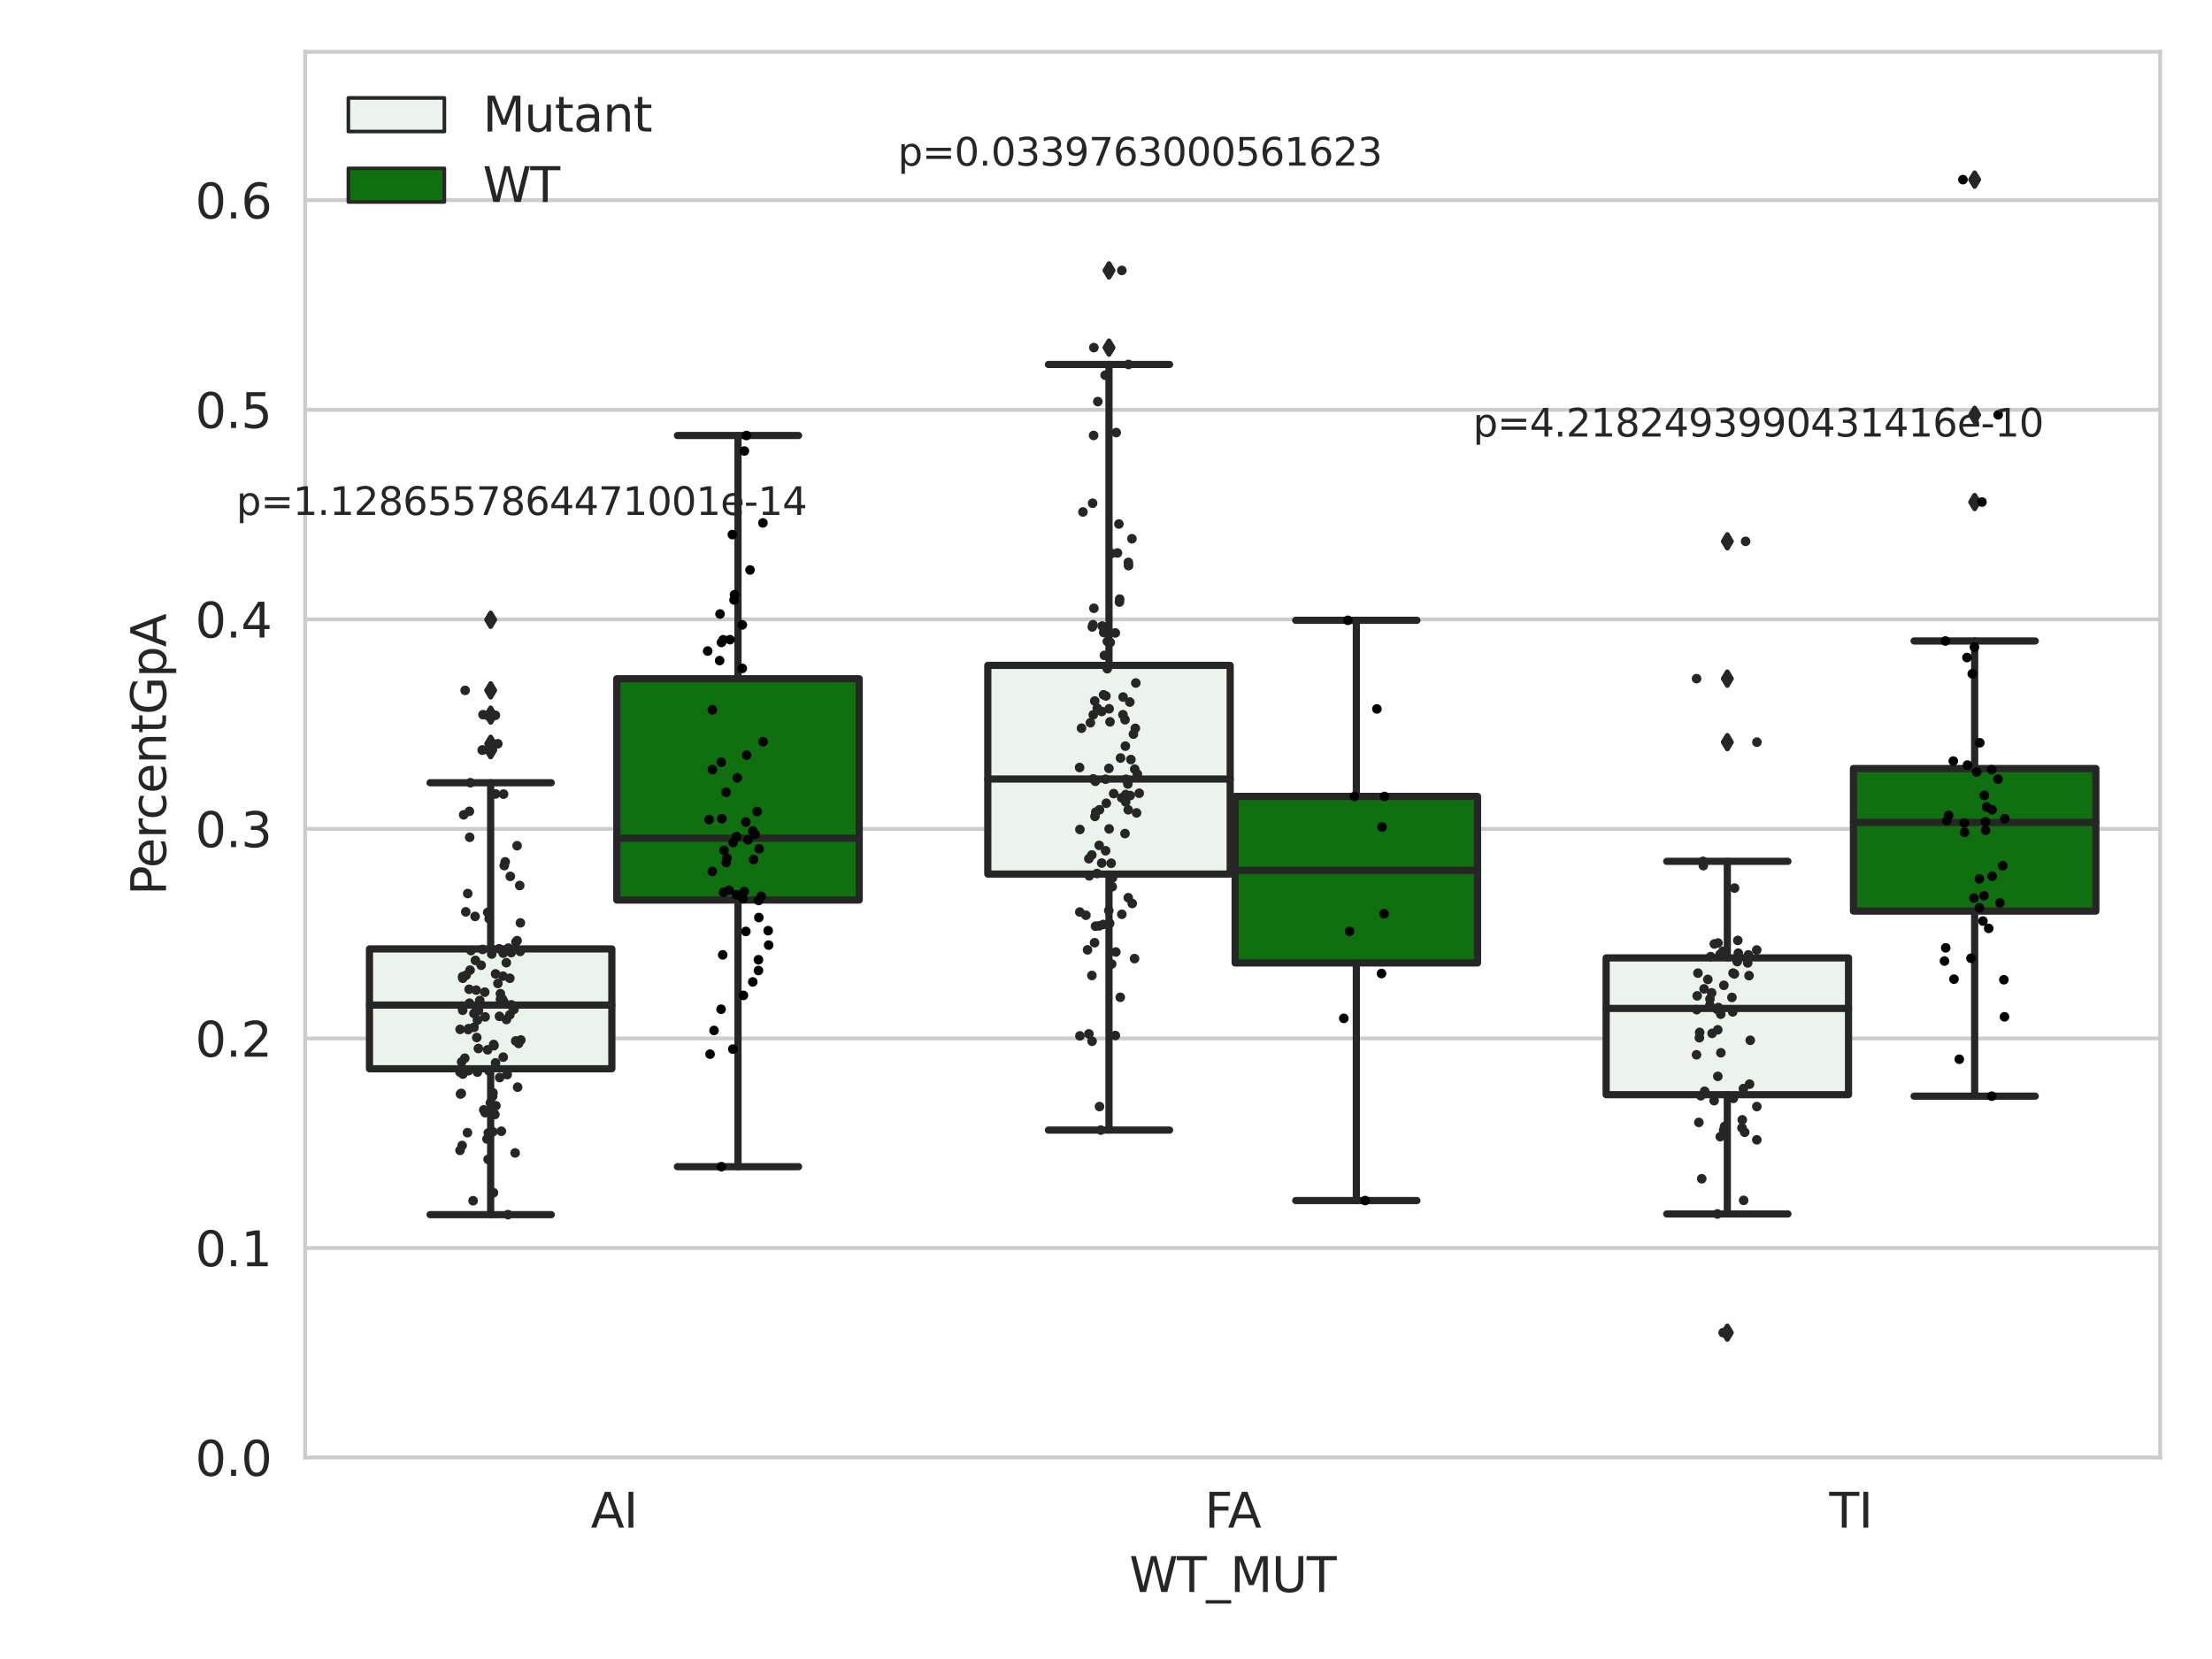 <?xml version="1.0" encoding="utf-8" standalone="no"?>
<!DOCTYPE svg PUBLIC "-//W3C//DTD SVG 1.1//EN"
  "http://www.w3.org/Graphics/SVG/1.1/DTD/svg11.dtd">
<svg xmlns:xlink="http://www.w3.org/1999/xlink" width="460.8pt" height="345.6pt" viewBox="0 0 460.8 345.6" xmlns="http://www.w3.org/2000/svg" version="1.1">
 <defs>
  <style type="text/css">*{stroke-linejoin: round; stroke-linecap: butt}</style>
 </defs>
 <g id="figure_1">
  <g id="patch_1">
   <path d="M 0 345.6 
L 460.8 345.6 
L 460.8 0 
L 0 0 
z
" style="fill: #ffffff"/>
  </g>
  <g id="axes_1">
   <g id="patch_2">
    <path d="M 63.571 303.64 
L 450 303.64 
L 450 10.8 
L 63.571 10.8 
z
" style="fill: #ffffff"/>
   </g>
   <g id="matplotlib.axis_1">
    <g id="xtick_1">
     <g id="text_1">
      <!-- AI -->
      <g style="fill: #262626" transform="translate(123.081 318.238)scale(0.1 -0.1)">
       <defs>
        <path id="DejaVuSans-41" d="M 2188 4044 
L 1331 1722 
L 3047 1722 
L 2188 4044 
z
M 1831 4666 
L 2547 4666 
L 4325 0 
L 3669 0 
L 3244 1197 
L 1141 1197 
L 716 0 
L 50 0 
L 1831 4666 
z
" transform="scale(0.016)"/>
        <path id="DejaVuSans-49" d="M 628 4666 
L 1259 4666 
L 1259 0 
L 628 0 
L 628 4666 
z
" transform="scale(0.016)"/>
       </defs>
       <use xlink:href="#DejaVuSans-41"/>
       <use xlink:href="#DejaVuSans-49" x="68.408"/>
      </g>
     </g>
    </g>
    <g id="xtick_2">
     <g id="text_2">
      <!-- FA -->
      <g style="fill: #262626" transform="translate(250.946 318.238)scale(0.1 -0.1)">
       <defs>
        <path id="DejaVuSans-46" d="M 628 4666 
L 3309 4666 
L 3309 4134 
L 1259 4134 
L 1259 2759 
L 3109 2759 
L 3109 2228 
L 1259 2228 
L 1259 0 
L 628 0 
L 628 4666 
z
" transform="scale(0.016)"/>
       </defs>
       <use xlink:href="#DejaVuSans-46"/>
       <use xlink:href="#DejaVuSans-41" x="48.395"/>
      </g>
     </g>
    </g>
    <g id="xtick_3">
     <g id="text_3">
      <!-- TI -->
      <g style="fill: #262626" transform="translate(381.066 318.238)scale(0.1 -0.1)">
       <defs>
        <path id="DejaVuSans-54" d="M -19 4666 
L 3928 4666 
L 3928 4134 
L 2272 4134 
L 2272 0 
L 1638 0 
L 1638 4134 
L -19 4134 
L -19 4666 
z
" transform="scale(0.016)"/>
       </defs>
       <use xlink:href="#DejaVuSans-54"/>
       <use xlink:href="#DejaVuSans-49" x="61.084"/>
      </g>
     </g>
    </g>
    <g id="text_4">
     <!-- WT_MUT -->
     <g style="fill: #262626" transform="translate(235.261 331.638)scale(0.1 -0.1)">
      <defs>
       <path id="DejaVuSans-57" d="M 213 4666 
L 850 4666 
L 1831 722 
L 2809 4666 
L 3519 4666 
L 4500 722 
L 5478 4666 
L 6119 4666 
L 4947 0 
L 4153 0 
L 3169 4050 
L 2175 0 
L 1381 0 
L 213 4666 
z
" transform="scale(0.016)"/>
       <path id="DejaVuSans-5f" d="M 3263 -1063 
L 3263 -1509 
L -63 -1509 
L -63 -1063 
L 3263 -1063 
z
" transform="scale(0.016)"/>
       <path id="DejaVuSans-4d" d="M 628 4666 
L 1569 4666 
L 2759 1491 
L 3956 4666 
L 4897 4666 
L 4897 0 
L 4281 0 
L 4281 4097 
L 3078 897 
L 2444 897 
L 1241 4097 
L 1241 0 
L 628 0 
L 628 4666 
z
" transform="scale(0.016)"/>
       <path id="DejaVuSans-55" d="M 556 4666 
L 1191 4666 
L 1191 1831 
Q 1191 1081 1462 751 
Q 1734 422 2344 422 
Q 2950 422 3222 751 
Q 3494 1081 3494 1831 
L 3494 4666 
L 4128 4666 
L 4128 1753 
Q 4128 841 3676 375 
Q 3225 -91 2344 -91 
Q 1459 -91 1007 375 
Q 556 841 556 1753 
L 556 4666 
z
" transform="scale(0.016)"/>
      </defs>
      <use xlink:href="#DejaVuSans-57"/>
      <use xlink:href="#DejaVuSans-54" x="98.877"/>
      <use xlink:href="#DejaVuSans-5f" x="159.961"/>
      <use xlink:href="#DejaVuSans-4d" x="209.961"/>
      <use xlink:href="#DejaVuSans-55" x="296.24"/>
      <use xlink:href="#DejaVuSans-54" x="369.434"/>
     </g>
    </g>
   </g>
   <g id="matplotlib.axis_2">
    <g id="ytick_1">
     <g id="line2d_1">
      <path d="M 63.571 303.64 
L 450 303.64 
" clip-path="url(#pada9d30110)" style="fill: none; stroke: #cccccc; stroke-width: 0.8; stroke-linecap: round"/>
     </g>
     <g id="text_5">
      <!-- 0.0 -->
      <g style="fill: #262626" transform="translate(40.668 307.439)scale(0.1 -0.1)">
       <defs>
        <path id="DejaVuSans-30" d="M 2034 4250 
Q 1547 4250 1301 3770 
Q 1056 3291 1056 2328 
Q 1056 1369 1301 889 
Q 1547 409 2034 409 
Q 2525 409 2770 889 
Q 3016 1369 3016 2328 
Q 3016 3291 2770 3770 
Q 2525 4250 2034 4250 
z
M 2034 4750 
Q 2819 4750 3233 4129 
Q 3647 3509 3647 2328 
Q 3647 1150 3233 529 
Q 2819 -91 2034 -91 
Q 1250 -91 836 529 
Q 422 1150 422 2328 
Q 422 3509 836 4129 
Q 1250 4750 2034 4750 
z
" transform="scale(0.016)"/>
        <path id="DejaVuSans-2e" d="M 684 794 
L 1344 794 
L 1344 0 
L 684 0 
L 684 794 
z
" transform="scale(0.016)"/>
       </defs>
       <use xlink:href="#DejaVuSans-30"/>
       <use xlink:href="#DejaVuSans-2e" x="63.623"/>
       <use xlink:href="#DejaVuSans-30" x="95.41"/>
      </g>
     </g>
    </g>
    <g id="ytick_2">
     <g id="line2d_2">
      <path d="M 63.571 259.984 
L 450 259.984 
" clip-path="url(#pada9d30110)" style="fill: none; stroke: #cccccc; stroke-width: 0.8; stroke-linecap: round"/>
     </g>
     <g id="text_6">
      <!-- 0.1 -->
      <g style="fill: #262626" transform="translate(40.668 263.783)scale(0.1 -0.1)">
       <defs>
        <path id="DejaVuSans-31" d="M 794 531 
L 1825 531 
L 1825 4091 
L 703 3866 
L 703 4441 
L 1819 4666 
L 2450 4666 
L 2450 531 
L 3481 531 
L 3481 0 
L 794 0 
L 794 531 
z
" transform="scale(0.016)"/>
       </defs>
       <use xlink:href="#DejaVuSans-30"/>
       <use xlink:href="#DejaVuSans-2e" x="63.623"/>
       <use xlink:href="#DejaVuSans-31" x="95.41"/>
      </g>
     </g>
    </g>
    <g id="ytick_3">
     <g id="line2d_3">
      <path d="M 63.571 216.328 
L 450 216.328 
" clip-path="url(#pada9d30110)" style="fill: none; stroke: #cccccc; stroke-width: 0.8; stroke-linecap: round"/>
     </g>
     <g id="text_7">
      <!-- 0.2 -->
      <g style="fill: #262626" transform="translate(40.668 220.127)scale(0.1 -0.1)">
       <defs>
        <path id="DejaVuSans-32" d="M 1228 531 
L 3431 531 
L 3431 0 
L 469 0 
L 469 531 
Q 828 903 1448 1529 
Q 2069 2156 2228 2338 
Q 2531 2678 2651 2914 
Q 2772 3150 2772 3378 
Q 2772 3750 2511 3984 
Q 2250 4219 1831 4219 
Q 1534 4219 1204 4116 
Q 875 4013 500 3803 
L 500 4441 
Q 881 4594 1212 4672 
Q 1544 4750 1819 4750 
Q 2544 4750 2975 4387 
Q 3406 4025 3406 3419 
Q 3406 3131 3298 2873 
Q 3191 2616 2906 2266 
Q 2828 2175 2409 1742 
Q 1991 1309 1228 531 
z
" transform="scale(0.016)"/>
       </defs>
       <use xlink:href="#DejaVuSans-30"/>
       <use xlink:href="#DejaVuSans-2e" x="63.623"/>
       <use xlink:href="#DejaVuSans-32" x="95.41"/>
      </g>
     </g>
    </g>
    <g id="ytick_4">
     <g id="line2d_4">
      <path d="M 63.571 172.671 
L 450 172.671 
" clip-path="url(#pada9d30110)" style="fill: none; stroke: #cccccc; stroke-width: 0.8; stroke-linecap: round"/>
     </g>
     <g id="text_8">
      <!-- 0.3 -->
      <g style="fill: #262626" transform="translate(40.668 176.47)scale(0.1 -0.1)">
       <defs>
        <path id="DejaVuSans-33" d="M 2597 2516 
Q 3050 2419 3304 2112 
Q 3559 1806 3559 1356 
Q 3559 666 3084 287 
Q 2609 -91 1734 -91 
Q 1441 -91 1130 -33 
Q 819 25 488 141 
L 488 750 
Q 750 597 1062 519 
Q 1375 441 1716 441 
Q 2309 441 2620 675 
Q 2931 909 2931 1356 
Q 2931 1769 2642 2001 
Q 2353 2234 1838 2234 
L 1294 2234 
L 1294 2753 
L 1863 2753 
Q 2328 2753 2575 2939 
Q 2822 3125 2822 3475 
Q 2822 3834 2567 4026 
Q 2313 4219 1838 4219 
Q 1578 4219 1281 4162 
Q 984 4106 628 3988 
L 628 4550 
Q 988 4650 1302 4700 
Q 1616 4750 1894 4750 
Q 2613 4750 3031 4423 
Q 3450 4097 3450 3541 
Q 3450 3153 3228 2886 
Q 3006 2619 2597 2516 
z
" transform="scale(0.016)"/>
       </defs>
       <use xlink:href="#DejaVuSans-30"/>
       <use xlink:href="#DejaVuSans-2e" x="63.623"/>
       <use xlink:href="#DejaVuSans-33" x="95.41"/>
      </g>
     </g>
    </g>
    <g id="ytick_5">
     <g id="line2d_5">
      <path d="M 63.571 129.015 
L 450 129.015 
" clip-path="url(#pada9d30110)" style="fill: none; stroke: #cccccc; stroke-width: 0.8; stroke-linecap: round"/>
     </g>
     <g id="text_9">
      <!-- 0.4 -->
      <g style="fill: #262626" transform="translate(40.668 132.814)scale(0.1 -0.1)">
       <defs>
        <path id="DejaVuSans-34" d="M 2419 4116 
L 825 1625 
L 2419 1625 
L 2419 4116 
z
M 2253 4666 
L 3047 4666 
L 3047 1625 
L 3713 1625 
L 3713 1100 
L 3047 1100 
L 3047 0 
L 2419 0 
L 2419 1100 
L 313 1100 
L 313 1709 
L 2253 4666 
z
" transform="scale(0.016)"/>
       </defs>
       <use xlink:href="#DejaVuSans-30"/>
       <use xlink:href="#DejaVuSans-2e" x="63.623"/>
       <use xlink:href="#DejaVuSans-34" x="95.41"/>
      </g>
     </g>
    </g>
    <g id="ytick_6">
     <g id="line2d_6">
      <path d="M 63.571 85.359 
L 450 85.359 
" clip-path="url(#pada9d30110)" style="fill: none; stroke: #cccccc; stroke-width: 0.8; stroke-linecap: round"/>
     </g>
     <g id="text_10">
      <!-- 0.5 -->
      <g style="fill: #262626" transform="translate(40.668 89.158)scale(0.1 -0.1)">
       <defs>
        <path id="DejaVuSans-35" d="M 691 4666 
L 3169 4666 
L 3169 4134 
L 1269 4134 
L 1269 2991 
Q 1406 3038 1543 3061 
Q 1681 3084 1819 3084 
Q 2600 3084 3056 2656 
Q 3513 2228 3513 1497 
Q 3513 744 3044 326 
Q 2575 -91 1722 -91 
Q 1428 -91 1123 -41 
Q 819 9 494 109 
L 494 744 
Q 775 591 1075 516 
Q 1375 441 1709 441 
Q 2250 441 2565 725 
Q 2881 1009 2881 1497 
Q 2881 1984 2565 2268 
Q 2250 2553 1709 2553 
Q 1456 2553 1204 2497 
Q 953 2441 691 2322 
L 691 4666 
z
" transform="scale(0.016)"/>
       </defs>
       <use xlink:href="#DejaVuSans-30"/>
       <use xlink:href="#DejaVuSans-2e" x="63.623"/>
       <use xlink:href="#DejaVuSans-35" x="95.41"/>
      </g>
     </g>
    </g>
    <g id="ytick_7">
     <g id="line2d_7">
      <path d="M 63.571 41.703 
L 450 41.703 
" clip-path="url(#pada9d30110)" style="fill: none; stroke: #cccccc; stroke-width: 0.8; stroke-linecap: round"/>
     </g>
     <g id="text_11">
      <!-- 0.6 -->
      <g style="fill: #262626" transform="translate(40.668 45.502)scale(0.1 -0.1)">
       <defs>
        <path id="DejaVuSans-36" d="M 2113 2584 
Q 1688 2584 1439 2293 
Q 1191 2003 1191 1497 
Q 1191 994 1439 701 
Q 1688 409 2113 409 
Q 2538 409 2786 701 
Q 3034 994 3034 1497 
Q 3034 2003 2786 2293 
Q 2538 2584 2113 2584 
z
M 3366 4563 
L 3366 3988 
Q 3128 4100 2886 4159 
Q 2644 4219 2406 4219 
Q 1781 4219 1451 3797 
Q 1122 3375 1075 2522 
Q 1259 2794 1537 2939 
Q 1816 3084 2150 3084 
Q 2853 3084 3261 2657 
Q 3669 2231 3669 1497 
Q 3669 778 3244 343 
Q 2819 -91 2113 -91 
Q 1303 -91 875 529 
Q 447 1150 447 2328 
Q 447 3434 972 4092 
Q 1497 4750 2381 4750 
Q 2619 4750 2861 4703 
Q 3103 4656 3366 4563 
z
" transform="scale(0.016)"/>
       </defs>
       <use xlink:href="#DejaVuSans-30"/>
       <use xlink:href="#DejaVuSans-2e" x="63.623"/>
       <use xlink:href="#DejaVuSans-36" x="95.41"/>
      </g>
     </g>
    </g>
    <g id="text_12">
     <!-- PercentGpA -->
     <g style="fill: #262626" transform="translate(34.588 186.497)rotate(-90)scale(0.1 -0.1)">
      <defs>
       <path id="DejaVuSans-50" d="M 1259 4147 
L 1259 2394 
L 2053 2394 
Q 2494 2394 2734 2622 
Q 2975 2850 2975 3272 
Q 2975 3691 2734 3919 
Q 2494 4147 2053 4147 
L 1259 4147 
z
M 628 4666 
L 2053 4666 
Q 2838 4666 3239 4311 
Q 3641 3956 3641 3272 
Q 3641 2581 3239 2228 
Q 2838 1875 2053 1875 
L 1259 1875 
L 1259 0 
L 628 0 
L 628 4666 
z
" transform="scale(0.016)"/>
       <path id="DejaVuSans-65" d="M 3597 1894 
L 3597 1613 
L 953 1613 
Q 991 1019 1311 708 
Q 1631 397 2203 397 
Q 2534 397 2845 478 
Q 3156 559 3463 722 
L 3463 178 
Q 3153 47 2828 -22 
Q 2503 -91 2169 -91 
Q 1331 -91 842 396 
Q 353 884 353 1716 
Q 353 2575 817 3079 
Q 1281 3584 2069 3584 
Q 2775 3584 3186 3129 
Q 3597 2675 3597 1894 
z
M 3022 2063 
Q 3016 2534 2758 2815 
Q 2500 3097 2075 3097 
Q 1594 3097 1305 2825 
Q 1016 2553 972 2059 
L 3022 2063 
z
" transform="scale(0.016)"/>
       <path id="DejaVuSans-72" d="M 2631 2963 
Q 2534 3019 2420 3045 
Q 2306 3072 2169 3072 
Q 1681 3072 1420 2755 
Q 1159 2438 1159 1844 
L 1159 0 
L 581 0 
L 581 3500 
L 1159 3500 
L 1159 2956 
Q 1341 3275 1631 3429 
Q 1922 3584 2338 3584 
Q 2397 3584 2469 3576 
Q 2541 3569 2628 3553 
L 2631 2963 
z
" transform="scale(0.016)"/>
       <path id="DejaVuSans-63" d="M 3122 3366 
L 3122 2828 
Q 2878 2963 2633 3030 
Q 2388 3097 2138 3097 
Q 1578 3097 1268 2742 
Q 959 2388 959 1747 
Q 959 1106 1268 751 
Q 1578 397 2138 397 
Q 2388 397 2633 464 
Q 2878 531 3122 666 
L 3122 134 
Q 2881 22 2623 -34 
Q 2366 -91 2075 -91 
Q 1284 -91 818 406 
Q 353 903 353 1747 
Q 353 2603 823 3093 
Q 1294 3584 2113 3584 
Q 2378 3584 2631 3529 
Q 2884 3475 3122 3366 
z
" transform="scale(0.016)"/>
       <path id="DejaVuSans-6e" d="M 3513 2113 
L 3513 0 
L 2938 0 
L 2938 2094 
Q 2938 2591 2744 2837 
Q 2550 3084 2163 3084 
Q 1697 3084 1428 2787 
Q 1159 2491 1159 1978 
L 1159 0 
L 581 0 
L 581 3500 
L 1159 3500 
L 1159 2956 
Q 1366 3272 1645 3428 
Q 1925 3584 2291 3584 
Q 2894 3584 3203 3211 
Q 3513 2838 3513 2113 
z
" transform="scale(0.016)"/>
       <path id="DejaVuSans-74" d="M 1172 4494 
L 1172 3500 
L 2356 3500 
L 2356 3053 
L 1172 3053 
L 1172 1153 
Q 1172 725 1289 603 
Q 1406 481 1766 481 
L 2356 481 
L 2356 0 
L 1766 0 
Q 1100 0 847 248 
Q 594 497 594 1153 
L 594 3053 
L 172 3053 
L 172 3500 
L 594 3500 
L 594 4494 
L 1172 4494 
z
" transform="scale(0.016)"/>
       <path id="DejaVuSans-47" d="M 3809 666 
L 3809 1919 
L 2778 1919 
L 2778 2438 
L 4434 2438 
L 4434 434 
Q 4069 175 3628 42 
Q 3188 -91 2688 -91 
Q 1594 -91 976 548 
Q 359 1188 359 2328 
Q 359 3472 976 4111 
Q 1594 4750 2688 4750 
Q 3144 4750 3555 4637 
Q 3966 4525 4313 4306 
L 4313 3634 
Q 3963 3931 3569 4081 
Q 3175 4231 2741 4231 
Q 1884 4231 1454 3753 
Q 1025 3275 1025 2328 
Q 1025 1384 1454 906 
Q 1884 428 2741 428 
Q 3075 428 3337 486 
Q 3600 544 3809 666 
z
" transform="scale(0.016)"/>
       <path id="DejaVuSans-70" d="M 1159 525 
L 1159 -1331 
L 581 -1331 
L 581 3500 
L 1159 3500 
L 1159 2969 
Q 1341 3281 1617 3432 
Q 1894 3584 2278 3584 
Q 2916 3584 3314 3078 
Q 3713 2572 3713 1747 
Q 3713 922 3314 415 
Q 2916 -91 2278 -91 
Q 1894 -91 1617 61 
Q 1341 213 1159 525 
z
M 3116 1747 
Q 3116 2381 2855 2742 
Q 2594 3103 2138 3103 
Q 1681 3103 1420 2742 
Q 1159 2381 1159 1747 
Q 1159 1113 1420 752 
Q 1681 391 2138 391 
Q 2594 391 2855 752 
Q 3116 1113 3116 1747 
z
" transform="scale(0.016)"/>
      </defs>
      <use xlink:href="#DejaVuSans-50"/>
      <use xlink:href="#DejaVuSans-65" x="56.678"/>
      <use xlink:href="#DejaVuSans-72" x="118.201"/>
      <use xlink:href="#DejaVuSans-63" x="157.064"/>
      <use xlink:href="#DejaVuSans-65" x="212.045"/>
      <use xlink:href="#DejaVuSans-6e" x="273.568"/>
      <use xlink:href="#DejaVuSans-74" x="336.947"/>
      <use xlink:href="#DejaVuSans-47" x="376.156"/>
      <use xlink:href="#DejaVuSans-70" x="453.646"/>
      <use xlink:href="#DejaVuSans-41" x="517.123"/>
     </g>
    </g>
   </g>
   <g id="patch_3">
    <path d="M 76.967 222.641 
L 127.461 222.641 
L 127.461 197.681 
L 76.967 197.681 
L 76.967 222.641 
z
" clip-path="url(#pada9d30110)" style="fill: #ecf2ec; stroke: #262626; stroke-width: 1.5; stroke-linejoin: miter"/>
   </g>
   <g id="patch_4">
    <path d="M 128.491 187.49 
L 178.985 187.49 
L 178.985 141.396 
L 128.491 141.396 
L 128.491 187.49 
z
" clip-path="url(#pada9d30110)" style="fill: #107010; stroke: #262626; stroke-width: 1.5; stroke-linejoin: miter"/>
   </g>
   <g id="patch_5">
    <path d="M 205.777 182.089 
L 256.27 182.089 
L 256.27 138.613 
L 205.777 138.613 
L 205.777 182.089 
z
" clip-path="url(#pada9d30110)" style="fill: #ecf2ec; stroke: #262626; stroke-width: 1.5; stroke-linejoin: miter"/>
   </g>
   <g id="patch_6">
    <path d="M 257.301 200.604 
L 307.794 200.604 
L 307.794 165.907 
L 257.301 165.907 
L 257.301 200.604 
z
" clip-path="url(#pada9d30110)" style="fill: #107010; stroke: #262626; stroke-width: 1.5; stroke-linejoin: miter"/>
   </g>
   <g id="patch_7">
    <path d="M 334.587 228.037 
L 385.08 228.037 
L 385.08 199.546 
L 334.587 199.546 
L 334.587 228.037 
z
" clip-path="url(#pada9d30110)" style="fill: #ecf2ec; stroke: #262626; stroke-width: 1.5; stroke-linejoin: miter"/>
   </g>
   <g id="patch_8">
    <path d="M 386.11 189.795 
L 436.604 189.795 
L 436.604 160.098 
L 386.11 160.098 
L 386.11 189.795 
z
" clip-path="url(#pada9d30110)" style="fill: #107010; stroke: #262626; stroke-width: 1.5; stroke-linejoin: miter"/>
   </g>
   <g id="patch_9">
    <path d="M 127.976 303.64 
L 127.976 303.64 
L 127.976 303.64 
L 127.976 303.64 
z
" clip-path="url(#pada9d30110)" style="fill: #ecf2ec; stroke: #262626; stroke-width: 0.75; stroke-linejoin: miter"/>
   </g>
   <g id="patch_10">
    <path d="M 127.976 303.64 
L 127.976 303.64 
L 127.976 303.64 
L 127.976 303.64 
z
" clip-path="url(#pada9d30110)" style="fill: #107010; stroke: #262626; stroke-width: 0.75; stroke-linejoin: miter"/>
   </g>
   <g id="PathCollection_1"/>
   <g id="PathCollection_2"/>
   <g id="line2d_8">
    <path d="M 102.214 222.641 
L 102.214 253.036 
" clip-path="url(#pada9d30110)" style="fill: none; stroke: #262626; stroke-width: 1.5; stroke-linecap: round"/>
   </g>
   <g id="line2d_9">
    <path d="M 102.214 197.681 
L 102.214 163.06 
" clip-path="url(#pada9d30110)" style="fill: none; stroke: #262626; stroke-width: 1.5; stroke-linecap: round"/>
   </g>
   <g id="line2d_10">
    <path d="M 89.591 253.036 
L 114.837 253.036 
" clip-path="url(#pada9d30110)" style="fill: none; stroke: #262626; stroke-width: 1.5; stroke-linecap: round"/>
   </g>
   <g id="line2d_11">
    <path d="M 89.591 163.06 
L 114.837 163.06 
" clip-path="url(#pada9d30110)" style="fill: none; stroke: #262626; stroke-width: 1.5; stroke-linecap: round"/>
   </g>
   <g id="line2d_12">
    <defs>
     <path id="ma4b69418bf" d="M -0 1.414 
L 0.849 0 
L 0 -1.414 
L -0.849 -0 
z
" style="stroke: #262626; stroke-linejoin: miter"/>
    </defs>
    <g clip-path="url(#pada9d30110)">
     <use xlink:href="#ma4b69418bf" x="102.214" y="149.062" style="fill: #262626; stroke: #262626; stroke-linejoin: miter"/>
     <use xlink:href="#ma4b69418bf" x="102.214" y="156.256" style="fill: #262626; stroke: #262626; stroke-linejoin: miter"/>
     <use xlink:href="#ma4b69418bf" x="102.214" y="129.108" style="fill: #262626; stroke: #262626; stroke-linejoin: miter"/>
     <use xlink:href="#ma4b69418bf" x="102.214" y="143.815" style="fill: #262626; stroke: #262626; stroke-linejoin: miter"/>
     <use xlink:href="#ma4b69418bf" x="102.214" y="154.939" style="fill: #262626; stroke: #262626; stroke-linejoin: miter"/>
     <use xlink:href="#ma4b69418bf" x="102.214" y="156.252" style="fill: #262626; stroke: #262626; stroke-linejoin: miter"/>
     <use xlink:href="#ma4b69418bf" x="102.214" y="149.011" style="fill: #262626; stroke: #262626; stroke-linejoin: miter"/>
     <use xlink:href="#ma4b69418bf" x="102.214" y="148.881" style="fill: #262626; stroke: #262626; stroke-linejoin: miter"/>
    </g>
   </g>
   <g id="line2d_13">
    <path d="M 153.738 187.49 
L 153.738 243.039 
" clip-path="url(#pada9d30110)" style="fill: none; stroke: #262626; stroke-width: 1.5; stroke-linecap: round"/>
   </g>
   <g id="line2d_14">
    <path d="M 153.738 141.396 
L 153.738 90.725 
" clip-path="url(#pada9d30110)" style="fill: none; stroke: #262626; stroke-width: 1.5; stroke-linecap: round"/>
   </g>
   <g id="line2d_15">
    <path d="M 141.115 243.039 
L 166.361 243.039 
" clip-path="url(#pada9d30110)" style="fill: none; stroke: #262626; stroke-width: 1.5; stroke-linecap: round"/>
   </g>
   <g id="line2d_16">
    <path d="M 141.115 90.725 
L 166.361 90.725 
" clip-path="url(#pada9d30110)" style="fill: none; stroke: #262626; stroke-width: 1.5; stroke-linecap: round"/>
   </g>
   <g id="line2d_17"/>
   <g id="line2d_18">
    <path d="M 231.024 182.089 
L 231.024 235.417 
" clip-path="url(#pada9d30110)" style="fill: none; stroke: #262626; stroke-width: 1.5; stroke-linecap: round"/>
   </g>
   <g id="line2d_19">
    <path d="M 231.024 138.613 
L 231.024 75.925 
" clip-path="url(#pada9d30110)" style="fill: none; stroke: #262626; stroke-width: 1.5; stroke-linecap: round"/>
   </g>
   <g id="line2d_20">
    <path d="M 218.4 235.417 
L 243.647 235.417 
" clip-path="url(#pada9d30110)" style="fill: none; stroke: #262626; stroke-width: 1.5; stroke-linecap: round"/>
   </g>
   <g id="line2d_21">
    <path d="M 218.4 75.925 
L 243.647 75.925 
" clip-path="url(#pada9d30110)" style="fill: none; stroke: #262626; stroke-width: 1.5; stroke-linecap: round"/>
   </g>
   <g id="line2d_22">
    <g clip-path="url(#pada9d30110)">
     <use xlink:href="#ma4b69418bf" x="231.024" y="72.413" style="fill: #262626; stroke: #262626; stroke-linejoin: miter"/>
     <use xlink:href="#ma4b69418bf" x="231.024" y="56.336" style="fill: #262626; stroke: #262626; stroke-linejoin: miter"/>
    </g>
   </g>
   <g id="line2d_23">
    <path d="M 282.548 200.604 
L 282.548 250.102 
" clip-path="url(#pada9d30110)" style="fill: none; stroke: #262626; stroke-width: 1.5; stroke-linecap: round"/>
   </g>
   <g id="line2d_24">
    <path d="M 282.548 165.907 
L 282.548 129.222 
" clip-path="url(#pada9d30110)" style="fill: none; stroke: #262626; stroke-width: 1.5; stroke-linecap: round"/>
   </g>
   <g id="line2d_25">
    <path d="M 269.924 250.102 
L 295.171 250.102 
" clip-path="url(#pada9d30110)" style="fill: none; stroke: #262626; stroke-width: 1.5; stroke-linecap: round"/>
   </g>
   <g id="line2d_26">
    <path d="M 269.924 129.222 
L 295.171 129.222 
" clip-path="url(#pada9d30110)" style="fill: none; stroke: #262626; stroke-width: 1.5; stroke-linecap: round"/>
   </g>
   <g id="line2d_27"/>
   <g id="line2d_28">
    <path d="M 359.833 228.037 
L 359.833 252.884 
" clip-path="url(#pada9d30110)" style="fill: none; stroke: #262626; stroke-width: 1.5; stroke-linecap: round"/>
   </g>
   <g id="line2d_29">
    <path d="M 359.833 199.546 
L 359.833 179.432 
" clip-path="url(#pada9d30110)" style="fill: none; stroke: #262626; stroke-width: 1.5; stroke-linecap: round"/>
   </g>
   <g id="line2d_30">
    <path d="M 347.21 252.884 
L 372.457 252.884 
" clip-path="url(#pada9d30110)" style="fill: none; stroke: #262626; stroke-width: 1.5; stroke-linecap: round"/>
   </g>
   <g id="line2d_31">
    <path d="M 347.21 179.432 
L 372.457 179.432 
" clip-path="url(#pada9d30110)" style="fill: none; stroke: #262626; stroke-width: 1.5; stroke-linecap: round"/>
   </g>
   <g id="line2d_32">
    <g clip-path="url(#pada9d30110)">
     <use xlink:href="#ma4b69418bf" x="359.833" y="277.617" style="fill: #262626; stroke: #262626; stroke-linejoin: miter"/>
     <use xlink:href="#ma4b69418bf" x="359.833" y="112.773" style="fill: #262626; stroke: #262626; stroke-linejoin: miter"/>
     <use xlink:href="#ma4b69418bf" x="359.833" y="141.375" style="fill: #262626; stroke: #262626; stroke-linejoin: miter"/>
     <use xlink:href="#ma4b69418bf" x="359.833" y="154.603" style="fill: #262626; stroke: #262626; stroke-linejoin: miter"/>
    </g>
   </g>
   <g id="line2d_33">
    <path d="M 411.357 189.795 
L 411.357 228.352 
" clip-path="url(#pada9d30110)" style="fill: none; stroke: #262626; stroke-width: 1.5; stroke-linecap: round"/>
   </g>
   <g id="line2d_34">
    <path d="M 411.357 160.098 
L 411.357 133.527 
" clip-path="url(#pada9d30110)" style="fill: none; stroke: #262626; stroke-width: 1.5; stroke-linecap: round"/>
   </g>
   <g id="line2d_35">
    <path d="M 398.734 228.352 
L 423.98 228.352 
" clip-path="url(#pada9d30110)" style="fill: none; stroke: #262626; stroke-width: 1.5; stroke-linecap: round"/>
   </g>
   <g id="line2d_36">
    <path d="M 398.734 133.527 
L 423.98 133.527 
" clip-path="url(#pada9d30110)" style="fill: none; stroke: #262626; stroke-width: 1.5; stroke-linecap: round"/>
   </g>
   <g id="line2d_37">
    <g clip-path="url(#pada9d30110)">
     <use xlink:href="#ma4b69418bf" x="411.357" y="86.423" style="fill: #262626; stroke: #262626; stroke-linejoin: miter"/>
     <use xlink:href="#ma4b69418bf" x="411.357" y="104.586" style="fill: #262626; stroke: #262626; stroke-linejoin: miter"/>
     <use xlink:href="#ma4b69418bf" x="411.357" y="37.422" style="fill: #262626; stroke: #262626; stroke-linejoin: miter"/>
    </g>
   </g>
   <g id="line2d_38">
    <path d="M 76.967 209.374 
L 127.461 209.374 
" clip-path="url(#pada9d30110)" style="fill: none; stroke: #262626; stroke-width: 1.5; stroke-linecap: round"/>
   </g>
   <g id="line2d_39">
    <path d="M 128.491 174.613 
L 178.985 174.613 
" clip-path="url(#pada9d30110)" style="fill: none; stroke: #262626; stroke-width: 1.5; stroke-linecap: round"/>
   </g>
   <g id="line2d_40">
    <path d="M 205.777 162.29 
L 256.27 162.29 
" clip-path="url(#pada9d30110)" style="fill: none; stroke: #262626; stroke-width: 1.5; stroke-linecap: round"/>
   </g>
   <g id="line2d_41">
    <path d="M 257.301 181.315 
L 307.794 181.315 
" clip-path="url(#pada9d30110)" style="fill: none; stroke: #262626; stroke-width: 1.5; stroke-linecap: round"/>
   </g>
   <g id="line2d_42">
    <path d="M 334.587 210.076 
L 385.08 210.076 
" clip-path="url(#pada9d30110)" style="fill: none; stroke: #262626; stroke-width: 1.5; stroke-linecap: round"/>
   </g>
   <g id="line2d_43">
    <path d="M 386.11 171.327 
L 436.604 171.327 
" clip-path="url(#pada9d30110)" style="fill: none; stroke: #262626; stroke-width: 1.5; stroke-linecap: round"/>
   </g>
   <g id="patch_11">
    <path d="M 63.571 303.64 
L 63.571 10.8 
" style="fill: none; stroke: #cccccc; stroke-width: 0.8; stroke-linejoin: miter; stroke-linecap: square"/>
   </g>
   <g id="patch_12">
    <path d="M 450 303.64 
L 450 10.8 
" style="fill: none; stroke: #cccccc; stroke-width: 0.8; stroke-linejoin: miter; stroke-linecap: square"/>
   </g>
   <g id="patch_13">
    <path d="M 63.571 303.64 
L 450 303.64 
" style="fill: none; stroke: #cccccc; stroke-width: 0.8; stroke-linejoin: miter; stroke-linecap: square"/>
   </g>
   <g id="patch_14">
    <path d="M 63.571 10.8 
L 450 10.8 
" style="fill: none; stroke: #cccccc; stroke-width: 0.8; stroke-linejoin: miter; stroke-linecap: square"/>
   </g>
   <g id="PathCollection_3">
    <defs>
     <path id="C0_0_5e12975201" d="M 0 1 
C 0.265 1 0.52 0.895 0.707 0.707 
C 0.895 0.52 1 0.265 1 -0 
C 1 -0.265 0.895 -0.52 0.707 -0.707 
C 0.52 -0.895 0.265 -1 0 -1 
C -0.265 -1 -0.52 -0.895 -0.707 -0.707 
C -0.895 -0.52 -1 -0.265 -1 0 
C -1 0.265 -0.895 0.52 -0.707 0.707 
C -0.52 0.895 -0.265 1 0 1 
z
"/>
    </defs>
    <g clip-path="url(#pada9d30110)">
     <use xlink:href="#C0_0_5e12975201" x="103.725" y="204.871" style="fill: #262626"/>
    </g>
    <g clip-path="url(#pada9d30110)">
     <use xlink:href="#C0_0_5e12975201" x="107.314" y="240.177" style="fill: #262626"/>
    </g>
    <g clip-path="url(#pada9d30110)">
     <use xlink:href="#C0_0_5e12975201" x="99.46" y="212.514" style="fill: #262626"/>
    </g>
    <g clip-path="url(#pada9d30110)">
     <use xlink:href="#C0_0_5e12975201" x="102.437" y="198.748" style="fill: #262626"/>
    </g>
    <g clip-path="url(#pada9d30110)">
     <use xlink:href="#C0_0_5e12975201" x="97.729" y="206.082" style="fill: #262626"/>
    </g>
    <g clip-path="url(#pada9d30110)">
     <use xlink:href="#C0_0_5e12975201" x="97.595" y="223.051" style="fill: #262626"/>
    </g>
    <g clip-path="url(#pada9d30110)">
     <use xlink:href="#C0_0_5e12975201" x="101.625" y="149.062" style="fill: #262626"/>
    </g>
    <g clip-path="url(#pada9d30110)">
     <use xlink:href="#C0_0_5e12975201" x="102.674" y="235.773" style="fill: #262626"/>
    </g>
    <g clip-path="url(#pada9d30110)">
     <use xlink:href="#C0_0_5e12975201" x="106.213" y="211.399" style="fill: #262626"/>
    </g>
    <g clip-path="url(#pada9d30110)">
     <use xlink:href="#C0_0_5e12975201" x="102.796" y="248.467" style="fill: #262626"/>
    </g>
    <g clip-path="url(#pada9d30110)">
     <use xlink:href="#C0_0_5e12975201" x="101.9" y="191.377" style="fill: #262626"/>
    </g>
    <g clip-path="url(#pada9d30110)">
     <use xlink:href="#C0_0_5e12975201" x="100.007" y="209.195" style="fill: #262626"/>
    </g>
    <g clip-path="url(#pada9d30110)">
     <use xlink:href="#C0_0_5e12975201" x="104.443" y="235.654" style="fill: #262626"/>
    </g>
    <g clip-path="url(#pada9d30110)">
     <use xlink:href="#C0_0_5e12975201" x="99.456" y="223.349" style="fill: #262626"/>
    </g>
    <g clip-path="url(#pada9d30110)">
     <use xlink:href="#C0_0_5e12975201" x="99.037" y="200.067" style="fill: #262626"/>
    </g>
    <g clip-path="url(#pada9d30110)">
     <use xlink:href="#C0_0_5e12975201" x="101.598" y="190.078" style="fill: #262626"/>
    </g>
    <g clip-path="url(#pada9d30110)">
     <use xlink:href="#C0_0_5e12975201" x="100.444" y="156.256" style="fill: #262626"/>
    </g>
    <g clip-path="url(#pada9d30110)">
     <use xlink:href="#C0_0_5e12975201" x="107.722" y="176.176" style="fill: #262626"/>
    </g>
    <g clip-path="url(#pada9d30110)">
     <use xlink:href="#C0_0_5e12975201" x="103.308" y="230.342" style="fill: #262626"/>
    </g>
    <g clip-path="url(#pada9d30110)">
     <use xlink:href="#C0_0_5e12975201" x="104.253" y="208.169" style="fill: #262626"/>
    </g>
    <g clip-path="url(#pada9d30110)">
     <use xlink:href="#C0_0_5e12975201" x="102.101" y="129.108" style="fill: #262626"/>
    </g>
    <g clip-path="url(#pada9d30110)">
     <use xlink:href="#C0_0_5e12975201" x="97.524" y="214.48" style="fill: #262626"/>
    </g>
    <g clip-path="url(#pada9d30110)">
     <use xlink:href="#C0_0_5e12975201" x="108.041" y="217.367" style="fill: #262626"/>
    </g>
    <g clip-path="url(#pada9d30110)">
     <use xlink:href="#C0_0_5e12975201" x="101.06" y="211.836" style="fill: #262626"/>
    </g>
    <g clip-path="url(#pada9d30110)">
     <use xlink:href="#C0_0_5e12975201" x="106.476" y="209.416" style="fill: #262626"/>
    </g>
    <g clip-path="url(#pada9d30110)">
     <use xlink:href="#C0_0_5e12975201" x="97.923" y="202.095" style="fill: #262626"/>
    </g>
    <g clip-path="url(#pada9d30110)">
     <use xlink:href="#C0_0_5e12975201" x="101.842" y="223.055" style="fill: #262626"/>
    </g>
    <g clip-path="url(#pada9d30110)">
     <use xlink:href="#C0_0_5e12975201" x="101.453" y="237.265" style="fill: #262626"/>
    </g>
    <g clip-path="url(#pada9d30110)">
     <use xlink:href="#C0_0_5e12975201" x="96.379" y="210.457" style="fill: #262626"/>
    </g>
    <g clip-path="url(#pada9d30110)">
     <use xlink:href="#C0_0_5e12975201" x="96.101" y="227.777" style="fill: #262626"/>
    </g>
    <g clip-path="url(#pada9d30110)">
     <use xlink:href="#C0_0_5e12975201" x="95.832" y="239.646" style="fill: #262626"/>
    </g>
    <g clip-path="url(#pada9d30110)">
     <use xlink:href="#C0_0_5e12975201" x="104.823" y="198.563" style="fill: #262626"/>
    </g>
    <g clip-path="url(#pada9d30110)">
     <use xlink:href="#C0_0_5e12975201" x="107.431" y="216.844" style="fill: #262626"/>
    </g>
    <g clip-path="url(#pada9d30110)">
     <use xlink:href="#C0_0_5e12975201" x="105.501" y="212.379" style="fill: #262626"/>
    </g>
    <g clip-path="url(#pada9d30110)">
     <use xlink:href="#C0_0_5e12975201" x="100.984" y="206.681" style="fill: #262626"/>
    </g>
    <g clip-path="url(#pada9d30110)">
     <use xlink:href="#C0_0_5e12975201" x="104.778" y="203.352" style="fill: #262626"/>
    </g>
    <g clip-path="url(#pada9d30110)">
     <use xlink:href="#C0_0_5e12975201" x="102.157" y="229.742" style="fill: #262626"/>
    </g>
    <g clip-path="url(#pada9d30110)">
     <use xlink:href="#C0_0_5e12975201" x="106.305" y="182.565" style="fill: #262626"/>
    </g>
    <g clip-path="url(#pada9d30110)">
     <use xlink:href="#C0_0_5e12975201" x="105.656" y="223.862" style="fill: #262626"/>
    </g>
    <g clip-path="url(#pada9d30110)">
     <use xlink:href="#C0_0_5e12975201" x="104.089" y="224.475" style="fill: #262626"/>
    </g>
    <g clip-path="url(#pada9d30110)">
     <use xlink:href="#C0_0_5e12975201" x="99.321" y="216.137" style="fill: #262626"/>
    </g>
    <g clip-path="url(#pada9d30110)">
     <use xlink:href="#C0_0_5e12975201" x="103.098" y="232.171" style="fill: #262626"/>
    </g>
    <g clip-path="url(#pada9d30110)">
     <use xlink:href="#C0_0_5e12975201" x="98.556" y="250.139" style="fill: #262626"/>
    </g>
    <g clip-path="url(#pada9d30110)">
     <use xlink:href="#C0_0_5e12975201" x="104.944" y="208.669" style="fill: #262626"/>
    </g>
    <g clip-path="url(#pada9d30110)">
     <use xlink:href="#C0_0_5e12975201" x="103.236" y="202.881" style="fill: #262626"/>
    </g>
    <g clip-path="url(#pada9d30110)">
     <use xlink:href="#C0_0_5e12975201" x="97.112" y="203.15" style="fill: #262626"/>
    </g>
    <g clip-path="url(#pada9d30110)">
     <use xlink:href="#C0_0_5e12975201" x="101.72" y="236.017" style="fill: #262626"/>
    </g>
    <g clip-path="url(#pada9d30110)">
     <use xlink:href="#C0_0_5e12975201" x="98.728" y="211.126" style="fill: #262626"/>
    </g>
    <g clip-path="url(#pada9d30110)">
     <use xlink:href="#C0_0_5e12975201" x="97.786" y="169.013" style="fill: #262626"/>
    </g>
    <g clip-path="url(#pada9d30110)">
     <use xlink:href="#C0_0_5e12975201" x="96.271" y="238.625" style="fill: #262626"/>
    </g>
    <g clip-path="url(#pada9d30110)">
     <use xlink:href="#C0_0_5e12975201" x="100.235" y="201.081" style="fill: #262626"/>
    </g>
    <g clip-path="url(#pada9d30110)">
     <use xlink:href="#C0_0_5e12975201" x="101.575" y="218.694" style="fill: #262626"/>
    </g>
    <g clip-path="url(#pada9d30110)">
     <use xlink:href="#C0_0_5e12975201" x="102.905" y="217.833" style="fill: #262626"/>
    </g>
    <g clip-path="url(#pada9d30110)">
     <use xlink:href="#C0_0_5e12975201" x="107.721" y="195.954" style="fill: #262626"/>
    </g>
    <g clip-path="url(#pada9d30110)">
     <use xlink:href="#C0_0_5e12975201" x="107.064" y="210.277" style="fill: #262626"/>
    </g>
    <g clip-path="url(#pada9d30110)">
     <use xlink:href="#C0_0_5e12975201" x="104.244" y="207.003" style="fill: #262626"/>
    </g>
    <g clip-path="url(#pada9d30110)">
     <use xlink:href="#C0_0_5e12975201" x="102.637" y="228.375" style="fill: #262626"/>
    </g>
    <g clip-path="url(#pada9d30110)">
     <use xlink:href="#C0_0_5e12975201" x="97.621" y="214.274" style="fill: #262626"/>
    </g>
    <g clip-path="url(#pada9d30110)">
     <use xlink:href="#C0_0_5e12975201" x="103.244" y="165.394" style="fill: #262626"/>
    </g>
    <g clip-path="url(#pada9d30110)">
     <use xlink:href="#C0_0_5e12975201" x="96.898" y="143.815" style="fill: #262626"/>
    </g>
    <g clip-path="url(#pada9d30110)">
     <use xlink:href="#C0_0_5e12975201" x="97.437" y="186.142" style="fill: #262626"/>
    </g>
    <g clip-path="url(#pada9d30110)">
     <use xlink:href="#C0_0_5e12975201" x="98.116" y="198.019" style="fill: #262626"/>
    </g>
    <g clip-path="url(#pada9d30110)">
     <use xlink:href="#C0_0_5e12975201" x="96.593" y="169.749" style="fill: #262626"/>
    </g>
    <g clip-path="url(#pada9d30110)">
     <use xlink:href="#C0_0_5e12975201" x="99.655" y="218.424" style="fill: #262626"/>
    </g>
    <g clip-path="url(#pada9d30110)">
     <use xlink:href="#C0_0_5e12975201" x="96.133" y="209.606" style="fill: #262626"/>
    </g>
    <g clip-path="url(#pada9d30110)">
     <use xlink:href="#C0_0_5e12975201" x="96.428" y="223.754" style="fill: #262626"/>
    </g>
    <g clip-path="url(#pada9d30110)">
     <use xlink:href="#C0_0_5e12975201" x="99.677" y="210.508" style="fill: #262626"/>
    </g>
    <g clip-path="url(#pada9d30110)">
     <use xlink:href="#C0_0_5e12975201" x="107.473" y="196.248" style="fill: #262626"/>
    </g>
    <g clip-path="url(#pada9d30110)">
     <use xlink:href="#C0_0_5e12975201" x="108.364" y="198.195" style="fill: #262626"/>
    </g>
    <g clip-path="url(#pada9d30110)">
     <use xlink:href="#C0_0_5e12975201" x="106.497" y="198.448" style="fill: #262626"/>
    </g>
    <g clip-path="url(#pada9d30110)">
     <use xlink:href="#C0_0_5e12975201" x="97.379" y="235.958" style="fill: #262626"/>
    </g>
    <g clip-path="url(#pada9d30110)">
     <use xlink:href="#C0_0_5e12975201" x="108.267" y="184.471" style="fill: #262626"/>
    </g>
    <g clip-path="url(#pada9d30110)">
     <use xlink:href="#C0_0_5e12975201" x="103.702" y="154.939" style="fill: #262626"/>
    </g>
    <g clip-path="url(#pada9d30110)">
     <use xlink:href="#C0_0_5e12975201" x="100.539" y="156.252" style="fill: #262626"/>
    </g>
    <g clip-path="url(#pada9d30110)">
     <use xlink:href="#C0_0_5e12975201" x="100.778" y="231.205" style="fill: #262626"/>
    </g>
    <g clip-path="url(#pada9d30110)">
     <use xlink:href="#C0_0_5e12975201" x="106.528" y="209.332" style="fill: #262626"/>
    </g>
    <g clip-path="url(#pada9d30110)">
     <use xlink:href="#C0_0_5e12975201" x="105.831" y="253.036" style="fill: #262626"/>
    </g>
    <g clip-path="url(#pada9d30110)">
     <use xlink:href="#C0_0_5e12975201" x="95.925" y="227.905" style="fill: #262626"/>
    </g>
    <g clip-path="url(#pada9d30110)">
     <use xlink:href="#C0_0_5e12975201" x="108.495" y="216.647" style="fill: #262626"/>
    </g>
    <g clip-path="url(#pada9d30110)">
     <use xlink:href="#C0_0_5e12975201" x="97.845" y="174.425" style="fill: #262626"/>
    </g>
    <g clip-path="url(#pada9d30110)">
     <use xlink:href="#C0_0_5e12975201" x="96.372" y="203.443" style="fill: #262626"/>
    </g>
    <g clip-path="url(#pada9d30110)">
     <use xlink:href="#C0_0_5e12975201" x="96.827" y="220.442" style="fill: #262626"/>
    </g>
    <g clip-path="url(#pada9d30110)">
     <use xlink:href="#C0_0_5e12975201" x="105.045" y="180.318" style="fill: #262626"/>
    </g>
    <g clip-path="url(#pada9d30110)">
     <use xlink:href="#C0_0_5e12975201" x="99.942" y="208.412" style="fill: #262626"/>
    </g>
    <g clip-path="url(#pada9d30110)">
     <use xlink:href="#C0_0_5e12975201" x="95.822" y="223.34" style="fill: #262626"/>
    </g>
    <g clip-path="url(#pada9d30110)">
     <use xlink:href="#C0_0_5e12975201" x="108.408" y="192.251" style="fill: #262626"/>
    </g>
    <g clip-path="url(#pada9d30110)">
     <use xlink:href="#C0_0_5e12975201" x="100.529" y="197.786" style="fill: #262626"/>
    </g>
    <g clip-path="url(#pada9d30110)">
     <use xlink:href="#C0_0_5e12975201" x="103.981" y="197.645" style="fill: #262626"/>
    </g>
    <g clip-path="url(#pada9d30110)">
     <use xlink:href="#C0_0_5e12975201" x="106.208" y="203.79" style="fill: #262626"/>
    </g>
    <g clip-path="url(#pada9d30110)">
     <use xlink:href="#C0_0_5e12975201" x="101.073" y="231.791" style="fill: #262626"/>
    </g>
    <g clip-path="url(#pada9d30110)">
     <use xlink:href="#C0_0_5e12975201" x="95.847" y="214.437" style="fill: #262626"/>
    </g>
    <g clip-path="url(#pada9d30110)">
     <use xlink:href="#C0_0_5e12975201" x="105.89" y="197.505" style="fill: #262626"/>
    </g>
    <g clip-path="url(#pada9d30110)">
     <use xlink:href="#C0_0_5e12975201" x="98.968" y="190.905" style="fill: #262626"/>
    </g>
    <g clip-path="url(#pada9d30110)">
     <use xlink:href="#C0_0_5e12975201" x="97.99" y="163.06" style="fill: #262626"/>
    </g>
    <g clip-path="url(#pada9d30110)">
     <use xlink:href="#C0_0_5e12975201" x="103.2" y="149.011" style="fill: #262626"/>
    </g>
    <g clip-path="url(#pada9d30110)">
     <use xlink:href="#C0_0_5e12975201" x="102.834" y="217.581" style="fill: #262626"/>
    </g>
    <g clip-path="url(#pada9d30110)">
     <use xlink:href="#C0_0_5e12975201" x="97.798" y="208.978" style="fill: #262626"/>
    </g>
    <g clip-path="url(#pada9d30110)">
     <use xlink:href="#C0_0_5e12975201" x="103.233" y="221.412" style="fill: #262626"/>
    </g>
    <g clip-path="url(#pada9d30110)">
     <use xlink:href="#C0_0_5e12975201" x="107.829" y="226.474" style="fill: #262626"/>
    </g>
    <g clip-path="url(#pada9d30110)">
     <use xlink:href="#C0_0_5e12975201" x="104.662" y="208.126" style="fill: #262626"/>
    </g>
    <g clip-path="url(#pada9d30110)">
     <use xlink:href="#C0_0_5e12975201" x="104.045" y="211.726" style="fill: #262626"/>
    </g>
    <g clip-path="url(#pada9d30110)">
     <use xlink:href="#C0_0_5e12975201" x="97.031" y="189.952" style="fill: #262626"/>
    </g>
    <g clip-path="url(#pada9d30110)">
     <use xlink:href="#C0_0_5e12975201" x="101.683" y="241.527" style="fill: #262626"/>
    </g>
    <g clip-path="url(#pada9d30110)">
     <use xlink:href="#C0_0_5e12975201" x="104.901" y="165.427" style="fill: #262626"/>
    </g>
    <g clip-path="url(#pada9d30110)">
     <use xlink:href="#C0_0_5e12975201" x="105.242" y="179.537" style="fill: #262626"/>
    </g>
    <g clip-path="url(#pada9d30110)">
     <use xlink:href="#C0_0_5e12975201" x="98.753" y="214.011" style="fill: #262626"/>
    </g>
    <g clip-path="url(#pada9d30110)">
     <use xlink:href="#C0_0_5e12975201" x="99.088" y="210.817" style="fill: #262626"/>
    </g>
    <g clip-path="url(#pada9d30110)">
     <use xlink:href="#C0_0_5e12975201" x="96.166" y="221.211" style="fill: #262626"/>
    </g>
    <g clip-path="url(#pada9d30110)">
     <use xlink:href="#C0_0_5e12975201" x="96.408" y="203.784" style="fill: #262626"/>
    </g>
    <g clip-path="url(#pada9d30110)">
     <use xlink:href="#C0_0_5e12975201" x="104.826" y="220.224" style="fill: #262626"/>
    </g>
    <g clip-path="url(#pada9d30110)">
     <use xlink:href="#C0_0_5e12975201" x="99.201" y="206.262" style="fill: #262626"/>
    </g>
    <g clip-path="url(#pada9d30110)">
     <use xlink:href="#C0_0_5e12975201" x="102.697" y="227.662" style="fill: #262626"/>
    </g>
    <g clip-path="url(#pada9d30110)">
     <use xlink:href="#C0_0_5e12975201" x="105.477" y="200.546" style="fill: #262626"/>
    </g>
    <g clip-path="url(#pada9d30110)">
     <use xlink:href="#C0_0_5e12975201" x="100.619" y="148.881" style="fill: #262626"/>
    </g>
   </g>
   <g id="PathCollection_4">
    <defs>
     <path id="C1_0_e4104d00a3" d="M 0 1 
C 0.265 1 0.52 0.895 0.707 0.707 
C 0.895 0.52 1 0.265 1 -0 
C 1 -0.265 0.895 -0.52 0.707 -0.707 
C 0.52 -0.895 0.265 -1 0 -1 
C -0.265 -1 -0.52 -0.895 -0.707 -0.707 
C -0.895 -0.52 -1 -0.265 -1 0 
C -1 0.265 -0.895 0.52 -0.707 0.707 
C -0.52 0.895 -0.265 1 0 1 
z
"/>
    </defs>
    <g clip-path="url(#pada9d30110)">
     <use xlink:href="#C1_0_e4104d00a3" x="152.655" y="218.548"/>
    </g>
    <g clip-path="url(#pada9d30110)">
     <use xlink:href="#C1_0_e4104d00a3" x="148.745" y="214.665"/>
    </g>
    <g clip-path="url(#pada9d30110)">
     <use xlink:href="#C1_0_e4104d00a3" x="158.002" y="202.179"/>
    </g>
    <g clip-path="url(#pada9d30110)">
     <use xlink:href="#C1_0_e4104d00a3" x="148.381" y="181.547"/>
    </g>
    <g clip-path="url(#pada9d30110)">
     <use xlink:href="#C1_0_e4104d00a3" x="150.249" y="158.788"/>
    </g>
    <g clip-path="url(#pada9d30110)">
     <use xlink:href="#C1_0_e4104d00a3" x="158.034" y="187.584"/>
    </g>
    <g clip-path="url(#pada9d30110)">
     <use xlink:href="#C1_0_e4104d00a3" x="153.429" y="174.276"/>
    </g>
    <g clip-path="url(#pada9d30110)">
     <use xlink:href="#C1_0_e4104d00a3" x="158.963" y="154.516"/>
    </g>
    <g clip-path="url(#pada9d30110)">
     <use xlink:href="#C1_0_e4104d00a3" x="148.404" y="160.324"/>
    </g>
    <g clip-path="url(#pada9d30110)">
     <use xlink:href="#C1_0_e4104d00a3" x="147.918" y="219.596"/>
    </g>
    <g clip-path="url(#pada9d30110)">
     <use xlink:href="#C1_0_e4104d00a3" x="152.917" y="124.981"/>
    </g>
    <g clip-path="url(#pada9d30110)">
     <use xlink:href="#C1_0_e4104d00a3" x="150.289" y="133.831"/>
    </g>
    <g clip-path="url(#pada9d30110)">
     <use xlink:href="#C1_0_e4104d00a3" x="151.457" y="178.781"/>
    </g>
    <g clip-path="url(#pada9d30110)">
     <use xlink:href="#C1_0_e4104d00a3" x="160.025" y="193.876"/>
    </g>
    <g clip-path="url(#pada9d30110)">
     <use xlink:href="#C1_0_e4104d00a3" x="152.081" y="133.252"/>
    </g>
    <g clip-path="url(#pada9d30110)">
     <use xlink:href="#C1_0_e4104d00a3" x="151.256" y="165.057"/>
    </g>
    <g clip-path="url(#pada9d30110)">
     <use xlink:href="#C1_0_e4104d00a3" x="149.995" y="127.909"/>
    </g>
    <g clip-path="url(#pada9d30110)">
     <use xlink:href="#C1_0_e4104d00a3" x="153.429" y="186.406"/>
    </g>
    <g clip-path="url(#pada9d30110)">
     <use xlink:href="#C1_0_e4104d00a3" x="155.064" y="93.953"/>
    </g>
    <g clip-path="url(#pada9d30110)">
     <use xlink:href="#C1_0_e4104d00a3" x="147.424" y="135.623"/>
    </g>
    <g clip-path="url(#pada9d30110)">
     <use xlink:href="#C1_0_e4104d00a3" x="155.379" y="194.032"/>
    </g>
    <g clip-path="url(#pada9d30110)">
     <use xlink:href="#C1_0_e4104d00a3" x="158.139" y="176.823"/>
    </g>
    <g clip-path="url(#pada9d30110)">
     <use xlink:href="#C1_0_e4104d00a3" x="148.398" y="147.877"/>
    </g>
    <g clip-path="url(#pada9d30110)">
     <use xlink:href="#C1_0_e4104d00a3" x="157.293" y="173.782"/>
    </g>
    <g clip-path="url(#pada9d30110)">
     <use xlink:href="#C1_0_e4104d00a3" x="156.243" y="118.733"/>
    </g>
    <g clip-path="url(#pada9d30110)">
     <use xlink:href="#C1_0_e4104d00a3" x="150.839" y="177.144"/>
    </g>
    <g clip-path="url(#pada9d30110)">
     <use xlink:href="#C1_0_e4104d00a3" x="160.124" y="196.882"/>
    </g>
    <g clip-path="url(#pada9d30110)">
     <use xlink:href="#C1_0_e4104d00a3" x="154.781" y="187.207"/>
    </g>
    <g clip-path="url(#pada9d30110)">
     <use xlink:href="#C1_0_e4104d00a3" x="158.083" y="191.14"/>
    </g>
    <g clip-path="url(#pada9d30110)">
     <use xlink:href="#C1_0_e4104d00a3" x="147.728" y="170.744"/>
    </g>
    <g clip-path="url(#pada9d30110)">
     <use xlink:href="#C1_0_e4104d00a3" x="150.28" y="243.039"/>
    </g>
    <g clip-path="url(#pada9d30110)">
     <use xlink:href="#C1_0_e4104d00a3" x="152.565" y="111.365"/>
    </g>
    <g clip-path="url(#pada9d30110)">
     <use xlink:href="#C1_0_e4104d00a3" x="151.274" y="179.678"/>
    </g>
    <g clip-path="url(#pada9d30110)">
     <use xlink:href="#C1_0_e4104d00a3" x="150.379" y="170.55"/>
    </g>
    <g clip-path="url(#pada9d30110)">
     <use xlink:href="#C1_0_e4104d00a3" x="156.815" y="204.554"/>
    </g>
    <g clip-path="url(#pada9d30110)">
     <use xlink:href="#C1_0_e4104d00a3" x="155.034" y="185.731"/>
    </g>
    <g clip-path="url(#pada9d30110)">
     <use xlink:href="#C1_0_e4104d00a3" x="155.377" y="171.247"/>
    </g>
    <g clip-path="url(#pada9d30110)">
     <use xlink:href="#C1_0_e4104d00a3" x="153.011" y="123.889"/>
    </g>
    <g clip-path="url(#pada9d30110)">
     <use xlink:href="#C1_0_e4104d00a3" x="154.633" y="139.236"/>
    </g>
    <g clip-path="url(#pada9d30110)">
     <use xlink:href="#C1_0_e4104d00a3" x="149.913" y="137.613"/>
    </g>
    <g clip-path="url(#pada9d30110)">
     <use xlink:href="#C1_0_e4104d00a3" x="154.639" y="130.173"/>
    </g>
    <g clip-path="url(#pada9d30110)">
     <use xlink:href="#C1_0_e4104d00a3" x="156.979" y="179.052"/>
    </g>
    <g clip-path="url(#pada9d30110)">
     <use xlink:href="#C1_0_e4104d00a3" x="153.592" y="162.038"/>
    </g>
    <g clip-path="url(#pada9d30110)">
     <use xlink:href="#C1_0_e4104d00a3" x="152.718" y="175.538"/>
    </g>
    <g clip-path="url(#pada9d30110)">
     <use xlink:href="#C1_0_e4104d00a3" x="157.999" y="199.934"/>
    </g>
    <g clip-path="url(#pada9d30110)">
     <use xlink:href="#C1_0_e4104d00a3" x="157.724" y="169.048"/>
    </g>
    <g clip-path="url(#pada9d30110)">
     <use xlink:href="#C1_0_e4104d00a3" x="154.863" y="207.356"/>
    </g>
    <g clip-path="url(#pada9d30110)">
     <use xlink:href="#C1_0_e4104d00a3" x="150.652" y="133.275"/>
    </g>
    <g clip-path="url(#pada9d30110)">
     <use xlink:href="#C1_0_e4104d00a3" x="155.528" y="157.318"/>
    </g>
    <g clip-path="url(#pada9d30110)">
     <use xlink:href="#C1_0_e4104d00a3" x="156.8" y="173.088"/>
    </g>
    <g clip-path="url(#pada9d30110)">
     <use xlink:href="#C1_0_e4104d00a3" x="158.927" y="108.934"/>
    </g>
    <g clip-path="url(#pada9d30110)">
     <use xlink:href="#C1_0_e4104d00a3" x="150.721" y="185.881"/>
    </g>
    <g clip-path="url(#pada9d30110)">
     <use xlink:href="#C1_0_e4104d00a3" x="150.214" y="210.24"/>
    </g>
    <g clip-path="url(#pada9d30110)">
     <use xlink:href="#C1_0_e4104d00a3" x="155.499" y="90.725"/>
    </g>
    <g clip-path="url(#pada9d30110)">
     <use xlink:href="#C1_0_e4104d00a3" x="151.88" y="185.461"/>
    </g>
    <g clip-path="url(#pada9d30110)">
     <use xlink:href="#C1_0_e4104d00a3" x="155.821" y="174.951"/>
    </g>
    <g clip-path="url(#pada9d30110)">
     <use xlink:href="#C1_0_e4104d00a3" x="150.552" y="198.92"/>
    </g>
    <g clip-path="url(#pada9d30110)">
     <use xlink:href="#C1_0_e4104d00a3" x="158.579" y="186.737"/>
    </g>
   </g>
   <g id="PathCollection_5">
    <defs>
     <path id="C2_0_4d6ebb5366" d="M 0 1 
C 0.265 1 0.52 0.895 0.707 0.707 
C 0.895 0.52 1 0.265 1 -0 
C 1 -0.265 0.895 -0.52 0.707 -0.707 
C 0.52 -0.895 0.265 -1 0 -1 
C -0.265 -1 -0.52 -0.895 -0.707 -0.707 
C -0.895 -0.52 -1 -0.265 -1 0 
C -1 0.265 -0.895 0.52 -0.707 0.707 
C -0.52 0.895 -0.265 1 0 1 
z
"/>
    </defs>
    <g clip-path="url(#pada9d30110)">
     <use xlink:href="#C2_0_4d6ebb5366" x="228.272" y="169.184" style="fill: #262626"/>
    </g>
    <g clip-path="url(#pada9d30110)">
     <use xlink:href="#C2_0_4d6ebb5366" x="226.838" y="215.377" style="fill: #262626"/>
    </g>
    <g clip-path="url(#pada9d30110)">
     <use xlink:href="#C2_0_4d6ebb5366" x="229.513" y="179.796" style="fill: #262626"/>
    </g>
    <g clip-path="url(#pada9d30110)">
     <use xlink:href="#C2_0_4d6ebb5366" x="233.961" y="145.203" style="fill: #262626"/>
    </g>
    <g clip-path="url(#pada9d30110)">
     <use xlink:href="#C2_0_4d6ebb5366" x="236.113" y="152.93" style="fill: #262626"/>
    </g>
    <g clip-path="url(#pada9d30110)">
     <use xlink:href="#C2_0_4d6ebb5366" x="228.1" y="170.076" style="fill: #262626"/>
    </g>
    <g clip-path="url(#pada9d30110)">
     <use xlink:href="#C2_0_4d6ebb5366" x="235.358" y="146.251" style="fill: #262626"/>
    </g>
    <g clip-path="url(#pada9d30110)">
     <use xlink:href="#C2_0_4d6ebb5366" x="227.872" y="72.413" style="fill: #262626"/>
    </g>
    <g clip-path="url(#pada9d30110)">
     <use xlink:href="#C2_0_4d6ebb5366" x="235.448" y="165.723" style="fill: #262626"/>
    </g>
    <g clip-path="url(#pada9d30110)">
     <use xlink:href="#C2_0_4d6ebb5366" x="233.932" y="148.886" style="fill: #262626"/>
    </g>
    <g clip-path="url(#pada9d30110)">
     <use xlink:href="#C2_0_4d6ebb5366" x="235.586" y="158.23" style="fill: #262626"/>
    </g>
    <g clip-path="url(#pada9d30110)">
     <use xlink:href="#C2_0_4d6ebb5366" x="228.583" y="147.53" style="fill: #262626"/>
    </g>
    <g clip-path="url(#pada9d30110)">
     <use xlink:href="#C2_0_4d6ebb5366" x="236.934" y="161.258" style="fill: #262626"/>
    </g>
    <g clip-path="url(#pada9d30110)">
     <use xlink:href="#C2_0_4d6ebb5366" x="235.037" y="187.007" style="fill: #262626"/>
    </g>
    <g clip-path="url(#pada9d30110)">
     <use xlink:href="#C2_0_4d6ebb5366" x="225.3" y="151.699" style="fill: #262626"/>
    </g>
    <g clip-path="url(#pada9d30110)">
     <use xlink:href="#C2_0_4d6ebb5366" x="228.217" y="192.941" style="fill: #262626"/>
    </g>
    <g clip-path="url(#pada9d30110)">
     <use xlink:href="#C2_0_4d6ebb5366" x="228.999" y="192.873" style="fill: #262626"/>
    </g>
    <g clip-path="url(#pada9d30110)">
     <use xlink:href="#C2_0_4d6ebb5366" x="230.378" y="144.986" style="fill: #262626"/>
    </g>
    <g clip-path="url(#pada9d30110)">
     <use xlink:href="#C2_0_4d6ebb5366" x="231.699" y="184.722" style="fill: #262626"/>
    </g>
    <g clip-path="url(#pada9d30110)">
     <use xlink:href="#C2_0_4d6ebb5366" x="233.7" y="56.336" style="fill: #262626"/>
    </g>
    <g clip-path="url(#pada9d30110)">
     <use xlink:href="#C2_0_4d6ebb5366" x="230.464" y="167.333" style="fill: #262626"/>
    </g>
    <g clip-path="url(#pada9d30110)">
     <use xlink:href="#C2_0_4d6ebb5366" x="229.517" y="148.215" style="fill: #262626"/>
    </g>
    <g clip-path="url(#pada9d30110)">
     <use xlink:href="#C2_0_4d6ebb5366" x="233.086" y="109.156" style="fill: #262626"/>
    </g>
    <g clip-path="url(#pada9d30110)">
     <use xlink:href="#C2_0_4d6ebb5366" x="231.997" y="165.322" style="fill: #262626"/>
    </g>
    <g clip-path="url(#pada9d30110)">
     <use xlink:href="#C2_0_4d6ebb5366" x="228.019" y="196.386" style="fill: #262626"/>
    </g>
    <g clip-path="url(#pada9d30110)">
     <use xlink:href="#C2_0_4d6ebb5366" x="228.53" y="181.967" style="fill: #262626"/>
    </g>
    <g clip-path="url(#pada9d30110)">
     <use xlink:href="#C2_0_4d6ebb5366" x="227.458" y="203.211" style="fill: #262626"/>
    </g>
    <g clip-path="url(#pada9d30110)">
     <use xlink:href="#C2_0_4d6ebb5366" x="226.913" y="182.458" style="fill: #262626"/>
    </g>
    <g clip-path="url(#pada9d30110)">
     <use xlink:href="#C2_0_4d6ebb5366" x="234.952" y="163.321" style="fill: #262626"/>
    </g>
    <g clip-path="url(#pada9d30110)">
     <use xlink:href="#C2_0_4d6ebb5366" x="230.067" y="136.531" style="fill: #262626"/>
    </g>
    <g clip-path="url(#pada9d30110)">
     <use xlink:href="#C2_0_4d6ebb5366" x="235.863" y="188.213" style="fill: #262626"/>
    </g>
    <g clip-path="url(#pada9d30110)">
     <use xlink:href="#C2_0_4d6ebb5366" x="229.893" y="144.744" style="fill: #262626"/>
    </g>
    <g clip-path="url(#pada9d30110)">
     <use xlink:href="#C2_0_4d6ebb5366" x="231.287" y="133.834" style="fill: #262626"/>
    </g>
    <g clip-path="url(#pada9d30110)">
     <use xlink:href="#C2_0_4d6ebb5366" x="234.436" y="155.427" style="fill: #262626"/>
    </g>
    <g clip-path="url(#pada9d30110)">
     <use xlink:href="#C2_0_4d6ebb5366" x="228.054" y="146.027" style="fill: #262626"/>
    </g>
    <g clip-path="url(#pada9d30110)">
     <use xlink:href="#C2_0_4d6ebb5366" x="229.814" y="192.583" style="fill: #262626"/>
    </g>
    <g clip-path="url(#pada9d30110)">
     <use xlink:href="#C2_0_4d6ebb5366" x="235.029" y="168.696" style="fill: #262626"/>
    </g>
    <g clip-path="url(#pada9d30110)">
     <use xlink:href="#C2_0_4d6ebb5366" x="227.442" y="178.11" style="fill: #262626"/>
    </g>
    <g clip-path="url(#pada9d30110)">
     <use xlink:href="#C2_0_4d6ebb5366" x="224.903" y="159.886" style="fill: #262626"/>
    </g>
    <g clip-path="url(#pada9d30110)">
     <use xlink:href="#C2_0_4d6ebb5366" x="224.939" y="189.995" style="fill: #262626"/>
    </g>
    <g clip-path="url(#pada9d30110)">
     <use xlink:href="#C2_0_4d6ebb5366" x="231.572" y="115.296" style="fill: #262626"/>
    </g>
    <g clip-path="url(#pada9d30110)">
     <use xlink:href="#C2_0_4d6ebb5366" x="236.506" y="151.722" style="fill: #262626"/>
    </g>
    <g clip-path="url(#pada9d30110)">
     <use xlink:href="#C2_0_4d6ebb5366" x="227.696" y="130.144" style="fill: #262626"/>
    </g>
    <g clip-path="url(#pada9d30110)">
     <use xlink:href="#C2_0_4d6ebb5366" x="230.321" y="177.228" style="fill: #262626"/>
    </g>
    <g clip-path="url(#pada9d30110)">
     <use xlink:href="#C2_0_4d6ebb5366" x="230.327" y="162.328" style="fill: #262626"/>
    </g>
    <g clip-path="url(#pada9d30110)">
     <use xlink:href="#C2_0_4d6ebb5366" x="232.444" y="198.315" style="fill: #262626"/>
    </g>
    <g clip-path="url(#pada9d30110)">
     <use xlink:href="#C2_0_4d6ebb5366" x="230.979" y="189.69" style="fill: #262626"/>
    </g>
    <g clip-path="url(#pada9d30110)">
     <use xlink:href="#C2_0_4d6ebb5366" x="232.523" y="90.114" style="fill: #262626"/>
    </g>
    <g clip-path="url(#pada9d30110)">
     <use xlink:href="#C2_0_4d6ebb5366" x="227.747" y="148.905" style="fill: #262626"/>
    </g>
    <g clip-path="url(#pada9d30110)">
     <use xlink:href="#C2_0_4d6ebb5366" x="236.609" y="142.28" style="fill: #262626"/>
    </g>
    <g clip-path="url(#pada9d30110)">
     <use xlink:href="#C2_0_4d6ebb5366" x="232.35" y="215.72" style="fill: #262626"/>
    </g>
    <g clip-path="url(#pada9d30110)">
     <use xlink:href="#C2_0_4d6ebb5366" x="231.004" y="160.07" style="fill: #262626"/>
    </g>
    <g clip-path="url(#pada9d30110)">
     <use xlink:href="#C2_0_4d6ebb5366" x="231.473" y="179.83" style="fill: #262626"/>
    </g>
    <g clip-path="url(#pada9d30110)">
     <use xlink:href="#C2_0_4d6ebb5366" x="233.372" y="207.754" style="fill: #262626"/>
    </g>
    <g clip-path="url(#pada9d30110)">
     <use xlink:href="#C2_0_4d6ebb5366" x="225.597" y="106.65" style="fill: #262626"/>
    </g>
    <g clip-path="url(#pada9d30110)">
     <use xlink:href="#C2_0_4d6ebb5366" x="233.657" y="166.197" style="fill: #262626"/>
    </g>
    <g clip-path="url(#pada9d30110)">
     <use xlink:href="#C2_0_4d6ebb5366" x="231.583" y="200.824" style="fill: #262626"/>
    </g>
    <g clip-path="url(#pada9d30110)">
     <use xlink:href="#C2_0_4d6ebb5366" x="234.356" y="173.645" style="fill: #262626"/>
    </g>
    <g clip-path="url(#pada9d30110)">
     <use xlink:href="#C2_0_4d6ebb5366" x="230.666" y="139.307" style="fill: #262626"/>
    </g>
    <g clip-path="url(#pada9d30110)">
     <use xlink:href="#C2_0_4d6ebb5366" x="227.541" y="130.602" style="fill: #262626"/>
    </g>
    <g clip-path="url(#pada9d30110)">
     <use xlink:href="#C2_0_4d6ebb5366" x="234.588" y="162.338" style="fill: #262626"/>
    </g>
    <g clip-path="url(#pada9d30110)">
     <use xlink:href="#C2_0_4d6ebb5366" x="227.733" y="162.252" style="fill: #262626"/>
    </g>
    <g clip-path="url(#pada9d30110)">
     <use xlink:href="#C2_0_4d6ebb5366" x="233.427" y="157.909" style="fill: #262626"/>
    </g>
    <g clip-path="url(#pada9d30110)">
     <use xlink:href="#C2_0_4d6ebb5366" x="235.099" y="117.833" style="fill: #262626"/>
    </g>
    <g clip-path="url(#pada9d30110)">
     <use xlink:href="#C2_0_4d6ebb5366" x="229.315" y="235.417" style="fill: #262626"/>
    </g>
    <g clip-path="url(#pada9d30110)">
     <use xlink:href="#C2_0_4d6ebb5366" x="234.514" y="165.523" style="fill: #262626"/>
    </g>
    <g clip-path="url(#pada9d30110)">
     <use xlink:href="#C2_0_4d6ebb5366" x="231.163" y="192.357" style="fill: #262626"/>
    </g>
    <g clip-path="url(#pada9d30110)">
     <use xlink:href="#C2_0_4d6ebb5366" x="235.083" y="75.925" style="fill: #262626"/>
    </g>
    <g clip-path="url(#pada9d30110)">
     <use xlink:href="#C2_0_4d6ebb5366" x="230.221" y="78.161" style="fill: #262626"/>
    </g>
    <g clip-path="url(#pada9d30110)">
     <use xlink:href="#C2_0_4d6ebb5366" x="227.148" y="150.559" style="fill: #262626"/>
    </g>
    <g clip-path="url(#pada9d30110)">
     <use xlink:href="#C2_0_4d6ebb5366" x="229.595" y="130.407" style="fill: #262626"/>
    </g>
    <g clip-path="url(#pada9d30110)">
     <use xlink:href="#C2_0_4d6ebb5366" x="229.043" y="168.691" style="fill: #262626"/>
    </g>
    <g clip-path="url(#pada9d30110)">
     <use xlink:href="#C2_0_4d6ebb5366" x="237.317" y="165.244" style="fill: #262626"/>
    </g>
    <g clip-path="url(#pada9d30110)">
     <use xlink:href="#C2_0_4d6ebb5366" x="235.799" y="112.233" style="fill: #262626"/>
    </g>
    <g clip-path="url(#pada9d30110)">
     <use xlink:href="#C2_0_4d6ebb5366" x="227.614" y="104.832" style="fill: #262626"/>
    </g>
    <g clip-path="url(#pada9d30110)">
     <use xlink:href="#C2_0_4d6ebb5366" x="231.052" y="147.655" style="fill: #262626"/>
    </g>
    <g clip-path="url(#pada9d30110)">
     <use xlink:href="#C2_0_4d6ebb5366" x="226.829" y="178.888" style="fill: #262626"/>
    </g>
    <g clip-path="url(#pada9d30110)">
     <use xlink:href="#C2_0_4d6ebb5366" x="232.79" y="115.196" style="fill: #262626"/>
    </g>
    <g clip-path="url(#pada9d30110)">
     <use xlink:href="#C2_0_4d6ebb5366" x="232.339" y="131.851" style="fill: #262626"/>
    </g>
    <g clip-path="url(#pada9d30110)">
     <use xlink:href="#C2_0_4d6ebb5366" x="227.821" y="90.71" style="fill: #262626"/>
    </g>
    <g clip-path="url(#pada9d30110)">
     <use xlink:href="#C2_0_4d6ebb5366" x="231.743" y="182.892" style="fill: #262626"/>
    </g>
    <g clip-path="url(#pada9d30110)">
     <use xlink:href="#C2_0_4d6ebb5366" x="236.768" y="169.343" style="fill: #262626"/>
    </g>
    <g clip-path="url(#pada9d30110)">
     <use xlink:href="#C2_0_4d6ebb5366" x="234.369" y="149.941" style="fill: #262626"/>
    </g>
    <g clip-path="url(#pada9d30110)">
     <use xlink:href="#C2_0_4d6ebb5366" x="226.551" y="197.873" style="fill: #262626"/>
    </g>
    <g clip-path="url(#pada9d30110)">
     <use xlink:href="#C2_0_4d6ebb5366" x="235.06" y="117.153" style="fill: #262626"/>
    </g>
    <g clip-path="url(#pada9d30110)">
     <use xlink:href="#C2_0_4d6ebb5366" x="233.201" y="125.417" style="fill: #262626"/>
    </g>
    <g clip-path="url(#pada9d30110)">
     <use xlink:href="#C2_0_4d6ebb5366" x="224.966" y="215.791" style="fill: #262626"/>
    </g>
    <g clip-path="url(#pada9d30110)">
     <use xlink:href="#C2_0_4d6ebb5366" x="229.927" y="131.771" style="fill: #262626"/>
    </g>
    <g clip-path="url(#pada9d30110)">
     <use xlink:href="#C2_0_4d6ebb5366" x="229.049" y="230.522" style="fill: #262626"/>
    </g>
    <g clip-path="url(#pada9d30110)">
     <use xlink:href="#C2_0_4d6ebb5366" x="233.249" y="124.806" style="fill: #262626"/>
    </g>
    <g clip-path="url(#pada9d30110)">
     <use xlink:href="#C2_0_4d6ebb5366" x="236.347" y="199.695" style="fill: #262626"/>
    </g>
    <g clip-path="url(#pada9d30110)">
     <use xlink:href="#C2_0_4d6ebb5366" x="227.877" y="126.714" style="fill: #262626"/>
    </g>
    <g clip-path="url(#pada9d30110)">
     <use xlink:href="#C2_0_4d6ebb5366" x="227.497" y="216.913" style="fill: #262626"/>
    </g>
    <g clip-path="url(#pada9d30110)">
     <use xlink:href="#C2_0_4d6ebb5366" x="230.675" y="133.619" style="fill: #262626"/>
    </g>
    <g clip-path="url(#pada9d30110)">
     <use xlink:href="#C2_0_4d6ebb5366" x="233.698" y="190.461" style="fill: #262626"/>
    </g>
    <g clip-path="url(#pada9d30110)">
     <use xlink:href="#C2_0_4d6ebb5366" x="231.052" y="172.674" style="fill: #262626"/>
    </g>
    <g clip-path="url(#pada9d30110)">
     <use xlink:href="#C2_0_4d6ebb5366" x="234.496" y="167.053" style="fill: #262626"/>
    </g>
    <g clip-path="url(#pada9d30110)">
     <use xlink:href="#C2_0_4d6ebb5366" x="231.237" y="150.374" style="fill: #262626"/>
    </g>
    <g clip-path="url(#pada9d30110)">
     <use xlink:href="#C2_0_4d6ebb5366" x="224.962" y="172.794" style="fill: #262626"/>
    </g>
    <g clip-path="url(#pada9d30110)">
     <use xlink:href="#C2_0_4d6ebb5366" x="226.215" y="190.662" style="fill: #262626"/>
    </g>
    <g clip-path="url(#pada9d30110)">
     <use xlink:href="#C2_0_4d6ebb5366" x="228.177" y="162.76" style="fill: #262626"/>
    </g>
    <g clip-path="url(#pada9d30110)">
     <use xlink:href="#C2_0_4d6ebb5366" x="228.694" y="83.656" style="fill: #262626"/>
    </g>
    <g clip-path="url(#pada9d30110)">
     <use xlink:href="#C2_0_4d6ebb5366" x="228.977" y="176.103" style="fill: #262626"/>
    </g>
    <g clip-path="url(#pada9d30110)">
     <use xlink:href="#C2_0_4d6ebb5366" x="236.381" y="160.226" style="fill: #262626"/>
    </g>
   </g>
   <g id="PathCollection_6">
    <defs>
     <path id="C3_0_e8be405ede" d="M 0 1 
C 0.265 1 0.52 0.895 0.707 0.707 
C 0.895 0.52 1 0.265 1 -0 
C 1 -0.265 0.895 -0.52 0.707 -0.707 
C 0.52 -0.895 0.265 -1 0 -1 
C -0.265 -1 -0.52 -0.895 -0.707 -0.707 
C -0.895 -0.52 -1 -0.265 -1 0 
C -1 0.265 -0.895 0.52 -0.707 0.707 
C -0.52 0.895 -0.265 1 0 1 
z
"/>
    </defs>
    <g clip-path="url(#pada9d30110)">
     <use xlink:href="#C3_0_e8be405ede" x="288.334" y="190.356"/>
    </g>
    <g clip-path="url(#pada9d30110)">
     <use xlink:href="#C3_0_e8be405ede" x="286.836" y="147.689"/>
    </g>
    <g clip-path="url(#pada9d30110)">
     <use xlink:href="#C3_0_e8be405ede" x="287.795" y="202.806"/>
    </g>
    <g clip-path="url(#pada9d30110)">
     <use xlink:href="#C3_0_e8be405ede" x="288.425" y="165.917"/>
    </g>
    <g clip-path="url(#pada9d30110)">
     <use xlink:href="#C3_0_e8be405ede" x="287.896" y="172.275"/>
    </g>
    <g clip-path="url(#pada9d30110)">
     <use xlink:href="#C3_0_e8be405ede" x="282.148" y="165.904"/>
    </g>
    <g clip-path="url(#pada9d30110)">
     <use xlink:href="#C3_0_e8be405ede" x="284.391" y="250.102"/>
    </g>
    <g clip-path="url(#pada9d30110)">
     <use xlink:href="#C3_0_e8be405ede" x="281.136" y="193.996"/>
    </g>
    <g clip-path="url(#pada9d30110)">
     <use xlink:href="#C3_0_e8be405ede" x="279.939" y="212.141"/>
    </g>
    <g clip-path="url(#pada9d30110)">
     <use xlink:href="#C3_0_e8be405ede" x="280.786" y="129.222"/>
    </g>
   </g>
   <g id="PathCollection_7">
    <defs>
     <path id="C4_0_5eff4b40b3" d="M 0 1 
C 0.265 1 0.52 0.895 0.707 0.707 
C 0.895 0.52 1 0.265 1 -0 
C 1 -0.265 0.895 -0.52 0.707 -0.707 
C 0.52 -0.895 0.265 -1 0 -1 
C -0.265 -1 -0.52 -0.895 -0.707 -0.707 
C -0.895 -0.52 -1 -0.265 -1 0 
C -1 0.265 -0.895 0.52 -0.707 0.707 
C -0.52 0.895 -0.265 1 0 1 
z
"/>
    </defs>
    <g clip-path="url(#pada9d30110)">
     <use xlink:href="#C4_0_5eff4b40b3" x="359.262" y="234.654" style="fill: #262626"/>
    </g>
    <g clip-path="url(#pada9d30110)">
     <use xlink:href="#C4_0_5eff4b40b3" x="363.648" y="112.773" style="fill: #262626"/>
    </g>
    <g clip-path="url(#pada9d30110)">
     <use xlink:href="#C4_0_5eff4b40b3" x="353.425" y="141.375" style="fill: #262626"/>
    </g>
    <g clip-path="url(#pada9d30110)">
     <use xlink:href="#C4_0_5eff4b40b3" x="362.887" y="234.961" style="fill: #262626"/>
    </g>
    <g clip-path="url(#pada9d30110)">
     <use xlink:href="#C4_0_5eff4b40b3" x="356.573" y="206.835" style="fill: #262626"/>
    </g>
    <g clip-path="url(#pada9d30110)">
     <use xlink:href="#C4_0_5eff4b40b3" x="361.892" y="200.326" style="fill: #262626"/>
    </g>
    <g clip-path="url(#pada9d30110)">
     <use xlink:href="#C4_0_5eff4b40b3" x="364.234" y="198.915" style="fill: #262626"/>
    </g>
    <g clip-path="url(#pada9d30110)">
     <use xlink:href="#C4_0_5eff4b40b3" x="361.344" y="185" style="fill: #262626"/>
    </g>
    <g clip-path="url(#pada9d30110)">
     <use xlink:href="#C4_0_5eff4b40b3" x="360.796" y="207.784" style="fill: #262626"/>
    </g>
    <g clip-path="url(#pada9d30110)">
     <use xlink:href="#C4_0_5eff4b40b3" x="360.957" y="210.793" style="fill: #262626"/>
    </g>
    <g clip-path="url(#pada9d30110)">
     <use xlink:href="#C4_0_5eff4b40b3" x="357.082" y="229.287" style="fill: #262626"/>
    </g>
    <g clip-path="url(#pada9d30110)">
     <use xlink:href="#C4_0_5eff4b40b3" x="354.013" y="216.177" style="fill: #262626"/>
    </g>
    <g clip-path="url(#pada9d30110)">
     <use xlink:href="#C4_0_5eff4b40b3" x="353.456" y="210.33" style="fill: #262626"/>
    </g>
    <g clip-path="url(#pada9d30110)">
     <use xlink:href="#C4_0_5eff4b40b3" x="353.418" y="219.729" style="fill: #262626"/>
    </g>
    <g clip-path="url(#pada9d30110)">
     <use xlink:href="#C4_0_5eff4b40b3" x="365.978" y="230.517" style="fill: #262626"/>
    </g>
    <g clip-path="url(#pada9d30110)">
     <use xlink:href="#C4_0_5eff4b40b3" x="354.073" y="215.07" style="fill: #262626"/>
    </g>
    <g clip-path="url(#pada9d30110)">
     <use xlink:href="#C4_0_5eff4b40b3" x="357.851" y="224.224" style="fill: #262626"/>
    </g>
    <g clip-path="url(#pada9d30110)">
     <use xlink:href="#C4_0_5eff4b40b3" x="354.841" y="180.33" style="fill: #262626"/>
    </g>
    <g clip-path="url(#pada9d30110)">
     <use xlink:href="#C4_0_5eff4b40b3" x="361.309" y="202.88" style="fill: #262626"/>
    </g>
    <g clip-path="url(#pada9d30110)">
     <use xlink:href="#C4_0_5eff4b40b3" x="354.773" y="179.432" style="fill: #262626"/>
    </g>
    <g clip-path="url(#pada9d30110)">
     <use xlink:href="#C4_0_5eff4b40b3" x="365.961" y="197.9" style="fill: #262626"/>
    </g>
    <g clip-path="url(#pada9d30110)">
     <use xlink:href="#C4_0_5eff4b40b3" x="357.839" y="214.526" style="fill: #262626"/>
    </g>
    <g clip-path="url(#pada9d30110)">
     <use xlink:href="#C4_0_5eff4b40b3" x="358.314" y="198.823" style="fill: #262626"/>
    </g>
    <g clip-path="url(#pada9d30110)">
     <use xlink:href="#C4_0_5eff4b40b3" x="356.659" y="215.27" style="fill: #262626"/>
    </g>
    <g clip-path="url(#pada9d30110)">
     <use xlink:href="#C4_0_5eff4b40b3" x="364.074" y="200.593" style="fill: #262626"/>
    </g>
    <g clip-path="url(#pada9d30110)">
     <use xlink:href="#C4_0_5eff4b40b3" x="357.123" y="196.645" style="fill: #262626"/>
    </g>
    <g clip-path="url(#pada9d30110)">
     <use xlink:href="#C4_0_5eff4b40b3" x="357.956" y="209.885" style="fill: #262626"/>
    </g>
    <g clip-path="url(#pada9d30110)">
     <use xlink:href="#C4_0_5eff4b40b3" x="362.015" y="195.902" style="fill: #262626"/>
    </g>
    <g clip-path="url(#pada9d30110)">
     <use xlink:href="#C4_0_5eff4b40b3" x="362.949" y="233.283" style="fill: #262626"/>
    </g>
    <g clip-path="url(#pada9d30110)">
     <use xlink:href="#C4_0_5eff4b40b3" x="364.465" y="225.843" style="fill: #262626"/>
    </g>
    <g clip-path="url(#pada9d30110)">
     <use xlink:href="#C4_0_5eff4b40b3" x="363.235" y="250.06" style="fill: #262626"/>
    </g>
    <g clip-path="url(#pada9d30110)">
     <use xlink:href="#C4_0_5eff4b40b3" x="359.11" y="205.265" style="fill: #262626"/>
    </g>
    <g clip-path="url(#pada9d30110)">
     <use xlink:href="#C4_0_5eff4b40b3" x="354.99" y="205.999" style="fill: #262626"/>
    </g>
    <g clip-path="url(#pada9d30110)">
     <use xlink:href="#C4_0_5eff4b40b3" x="358.956" y="198.153" style="fill: #262626"/>
    </g>
    <g clip-path="url(#pada9d30110)">
     <use xlink:href="#C4_0_5eff4b40b3" x="356.358" y="199.286" style="fill: #262626"/>
    </g>
    <g clip-path="url(#pada9d30110)">
     <use xlink:href="#C4_0_5eff4b40b3" x="355.776" y="204.031" style="fill: #262626"/>
    </g>
    <g clip-path="url(#pada9d30110)">
     <use xlink:href="#C4_0_5eff4b40b3" x="355.103" y="227.331" style="fill: #262626"/>
    </g>
    <g clip-path="url(#pada9d30110)">
     <use xlink:href="#C4_0_5eff4b40b3" x="363.451" y="235.871" style="fill: #262626"/>
    </g>
    <g clip-path="url(#pada9d30110)">
     <use xlink:href="#C4_0_5eff4b40b3" x="361.093" y="228.816" style="fill: #262626"/>
    </g>
    <g clip-path="url(#pada9d30110)">
     <use xlink:href="#C4_0_5eff4b40b3" x="356.212" y="208.115" style="fill: #262626"/>
    </g>
    <g clip-path="url(#pada9d30110)">
     <use xlink:href="#C4_0_5eff4b40b3" x="357.718" y="210.268" style="fill: #262626"/>
    </g>
    <g clip-path="url(#pada9d30110)">
     <use xlink:href="#C4_0_5eff4b40b3" x="353.711" y="202.722" style="fill: #262626"/>
    </g>
    <g clip-path="url(#pada9d30110)">
     <use xlink:href="#C4_0_5eff4b40b3" x="358.842" y="198.317" style="fill: #262626"/>
    </g>
    <g clip-path="url(#pada9d30110)">
     <use xlink:href="#C4_0_5eff4b40b3" x="353.554" y="207.452" style="fill: #262626"/>
    </g>
    <g clip-path="url(#pada9d30110)">
     <use xlink:href="#C4_0_5eff4b40b3" x="357.892" y="196.447" style="fill: #262626"/>
    </g>
    <g clip-path="url(#pada9d30110)">
     <use xlink:href="#C4_0_5eff4b40b3" x="357.767" y="252.884" style="fill: #262626"/>
    </g>
    <g clip-path="url(#pada9d30110)">
     <use xlink:href="#C4_0_5eff4b40b3" x="358.486" y="219.313" style="fill: #262626"/>
    </g>
    <g clip-path="url(#pada9d30110)">
     <use xlink:href="#C4_0_5eff4b40b3" x="364.607" y="216.712" style="fill: #262626"/>
    </g>
    <g clip-path="url(#pada9d30110)">
     <use xlink:href="#C4_0_5eff4b40b3" x="362.12" y="198.557" style="fill: #262626"/>
    </g>
    <g clip-path="url(#pada9d30110)">
     <use xlink:href="#C4_0_5eff4b40b3" x="353.904" y="233.82" style="fill: #262626"/>
    </g>
    <g clip-path="url(#pada9d30110)">
     <use xlink:href="#C4_0_5eff4b40b3" x="358.462" y="211.275" style="fill: #262626"/>
    </g>
    <g clip-path="url(#pada9d30110)">
     <use xlink:href="#C4_0_5eff4b40b3" x="356.196" y="209.398" style="fill: #262626"/>
    </g>
    <g clip-path="url(#pada9d30110)">
     <use xlink:href="#C4_0_5eff4b40b3" x="363.187" y="226.772" style="fill: #262626"/>
    </g>
    <g clip-path="url(#pada9d30110)">
     <use xlink:href="#C4_0_5eff4b40b3" x="358.364" y="236.79" style="fill: #262626"/>
    </g>
    <g clip-path="url(#pada9d30110)">
     <use xlink:href="#C4_0_5eff4b40b3" x="354.5" y="245.559" style="fill: #262626"/>
    </g>
    <g clip-path="url(#pada9d30110)">
     <use xlink:href="#C4_0_5eff4b40b3" x="366" y="154.603" style="fill: #262626"/>
    </g>
    <g clip-path="url(#pada9d30110)">
     <use xlink:href="#C4_0_5eff4b40b3" x="364.362" y="203.242" style="fill: #262626"/>
    </g>
    <g clip-path="url(#pada9d30110)">
     <use xlink:href="#C4_0_5eff4b40b3" x="354.306" y="228.272" style="fill: #262626"/>
    </g>
    <g clip-path="url(#pada9d30110)">
     <use xlink:href="#C4_0_5eff4b40b3" x="359.07" y="235.413" style="fill: #262626"/>
    </g>
    <g clip-path="url(#pada9d30110)">
     <use xlink:href="#C4_0_5eff4b40b3" x="358.967" y="277.617" style="fill: #262626"/>
    </g>
    <g clip-path="url(#pada9d30110)">
     <use xlink:href="#C4_0_5eff4b40b3" x="361.026" y="202.706" style="fill: #262626"/>
    </g>
    <g clip-path="url(#pada9d30110)">
     <use xlink:href="#C4_0_5eff4b40b3" x="365.976" y="237.444" style="fill: #262626"/>
    </g>
   </g>
   <g id="PathCollection_8">
    <defs>
     <path id="C5_0_4e4af910c3" d="M 0 1 
C 0.265 1 0.52 0.895 0.707 0.707 
C 0.895 0.52 1 0.265 1 -0 
C 1 -0.265 0.895 -0.52 0.707 -0.707 
C 0.52 -0.895 0.265 -1 0 -1 
C -0.265 -1 -0.52 -0.895 -0.707 -0.707 
C -0.895 -0.52 -1 -0.265 -1 0 
C -1 0.265 -0.895 0.52 -0.707 0.707 
C -0.52 0.895 -0.265 1 0 1 
z
"/>
    </defs>
    <g clip-path="url(#pada9d30110)">
     <use xlink:href="#C5_0_4e4af910c3" x="405.072" y="200.199"/>
    </g>
    <g clip-path="url(#pada9d30110)">
     <use xlink:href="#C5_0_4e4af910c3" x="416.612" y="188.086"/>
    </g>
    <g clip-path="url(#pada9d30110)">
     <use xlink:href="#C5_0_4e4af910c3" x="412.429" y="154.736"/>
    </g>
    <g clip-path="url(#pada9d30110)">
     <use xlink:href="#C5_0_4e4af910c3" x="413.289" y="186.603"/>
    </g>
    <g clip-path="url(#pada9d30110)">
     <use xlink:href="#C5_0_4e4af910c3" x="409.207" y="171.453"/>
    </g>
    <g clip-path="url(#pada9d30110)">
     <use xlink:href="#C5_0_4e4af910c3" x="417.441" y="204.098"/>
    </g>
    <g clip-path="url(#pada9d30110)">
     <use xlink:href="#C5_0_4e4af910c3" x="413.833" y="168.112"/>
    </g>
    <g clip-path="url(#pada9d30110)">
     <use xlink:href="#C5_0_4e4af910c3" x="417.207" y="180.348"/>
    </g>
    <g clip-path="url(#pada9d30110)">
     <use xlink:href="#C5_0_4e4af910c3" x="409.868" y="159.376"/>
    </g>
    <g clip-path="url(#pada9d30110)">
     <use xlink:href="#C5_0_4e4af910c3" x="405.327" y="197.457"/>
    </g>
    <g clip-path="url(#pada9d30110)">
     <use xlink:href="#C5_0_4e4af910c3" x="411.205" y="187.085"/>
    </g>
    <g clip-path="url(#pada9d30110)">
     <use xlink:href="#C5_0_4e4af910c3" x="416.253" y="86.423"/>
    </g>
    <g clip-path="url(#pada9d30110)">
     <use xlink:href="#C5_0_4e4af910c3" x="414.99" y="182.525"/>
    </g>
    <g clip-path="url(#pada9d30110)">
     <use xlink:href="#C5_0_4e4af910c3" x="413.612" y="171.201"/>
    </g>
    <g clip-path="url(#pada9d30110)">
     <use xlink:href="#C5_0_4e4af910c3" x="406.903" y="158.546"/>
    </g>
    <g clip-path="url(#pada9d30110)">
     <use xlink:href="#C5_0_4e4af910c3" x="405.935" y="169.872"/>
    </g>
    <g clip-path="url(#pada9d30110)">
     <use xlink:href="#C5_0_4e4af910c3" x="413.084" y="191.874"/>
    </g>
    <g clip-path="url(#pada9d30110)">
     <use xlink:href="#C5_0_4e4af910c3" x="410.858" y="140.369"/>
    </g>
    <g clip-path="url(#pada9d30110)">
     <use xlink:href="#C5_0_4e4af910c3" x="411.31" y="134.805"/>
    </g>
    <g clip-path="url(#pada9d30110)">
     <use xlink:href="#C5_0_4e4af910c3" x="417.631" y="170.546"/>
    </g>
    <g clip-path="url(#pada9d30110)">
     <use xlink:href="#C5_0_4e4af910c3" x="411.75" y="160.824"/>
    </g>
    <g clip-path="url(#pada9d30110)">
     <use xlink:href="#C5_0_4e4af910c3" x="417.571" y="211.818"/>
    </g>
    <g clip-path="url(#pada9d30110)">
     <use xlink:href="#C5_0_4e4af910c3" x="416.211" y="162.314"/>
    </g>
    <g clip-path="url(#pada9d30110)">
     <use xlink:href="#C5_0_4e4af910c3" x="409.257" y="173.399"/>
    </g>
    <g clip-path="url(#pada9d30110)">
     <use xlink:href="#C5_0_4e4af910c3" x="410.588" y="199.625"/>
    </g>
    <g clip-path="url(#pada9d30110)">
     <use xlink:href="#C5_0_4e4af910c3" x="407.048" y="203.972"/>
    </g>
    <g clip-path="url(#pada9d30110)">
     <use xlink:href="#C5_0_4e4af910c3" x="405.269" y="133.527"/>
    </g>
    <g clip-path="url(#pada9d30110)">
     <use xlink:href="#C5_0_4e4af910c3" x="414.28" y="193.396"/>
    </g>
    <g clip-path="url(#pada9d30110)">
     <use xlink:href="#C5_0_4e4af910c3" x="412.879" y="104.586"/>
    </g>
    <g clip-path="url(#pada9d30110)">
     <use xlink:href="#C5_0_4e4af910c3" x="408.154" y="220.656"/>
    </g>
    <g clip-path="url(#pada9d30110)">
     <use xlink:href="#C5_0_4e4af910c3" x="412.354" y="189.102"/>
    </g>
    <g clip-path="url(#pada9d30110)">
     <use xlink:href="#C5_0_4e4af910c3" x="413.642" y="172.957"/>
    </g>
    <g clip-path="url(#pada9d30110)">
     <use xlink:href="#C5_0_4e4af910c3" x="408.918" y="37.422"/>
    </g>
    <g clip-path="url(#pada9d30110)">
     <use xlink:href="#C5_0_4e4af910c3" x="414.905" y="160.338"/>
    </g>
    <g clip-path="url(#pada9d30110)">
     <use xlink:href="#C5_0_4e4af910c3" x="414.918" y="228.352"/>
    </g>
    <g clip-path="url(#pada9d30110)">
     <use xlink:href="#C5_0_4e4af910c3" x="405.543" y="170.976"/>
    </g>
    <g clip-path="url(#pada9d30110)">
     <use xlink:href="#C5_0_4e4af910c3" x="409.758" y="136.979"/>
    </g>
    <g clip-path="url(#pada9d30110)">
     <use xlink:href="#C5_0_4e4af910c3" x="414.987" y="168.689"/>
    </g>
    <g clip-path="url(#pada9d30110)">
     <use xlink:href="#C5_0_4e4af910c3" x="412.331" y="183.094"/>
    </g>
    <g clip-path="url(#pada9d30110)">
     <use xlink:href="#C5_0_4e4af910c3" x="413.37" y="165.698"/>
    </g>
   </g>
   <g id="text_13">
    <!-- 114 -->
    <g style="fill: #262626" transform="translate(108.655 -416.688)scale(0.1 -0.1)">
     <use xlink:href="#DejaVuSans-31"/>
     <use xlink:href="#DejaVuSans-31" x="63.623"/>
     <use xlink:href="#DejaVuSans-34" x="127.246"/>
    </g>
   </g>
   <g id="text_14">
    <!-- p=1.1286557864471001e-14 -->
    <g style="fill: #262626" transform="translate(49.233 107.28)scale(0.08 -0.08)">
     <defs>
      <path id="DejaVuSans-3d" d="M 678 2906 
L 4684 2906 
L 4684 2381 
L 678 2381 
L 678 2906 
z
M 678 1631 
L 4684 1631 
L 4684 1100 
L 678 1100 
L 678 1631 
z
" transform="scale(0.016)"/>
      <path id="DejaVuSans-38" d="M 2034 2216 
Q 1584 2216 1326 1975 
Q 1069 1734 1069 1313 
Q 1069 891 1326 650 
Q 1584 409 2034 409 
Q 2484 409 2743 651 
Q 3003 894 3003 1313 
Q 3003 1734 2745 1975 
Q 2488 2216 2034 2216 
z
M 1403 2484 
Q 997 2584 770 2862 
Q 544 3141 544 3541 
Q 544 4100 942 4425 
Q 1341 4750 2034 4750 
Q 2731 4750 3128 4425 
Q 3525 4100 3525 3541 
Q 3525 3141 3298 2862 
Q 3072 2584 2669 2484 
Q 3125 2378 3379 2068 
Q 3634 1759 3634 1313 
Q 3634 634 3220 271 
Q 2806 -91 2034 -91 
Q 1263 -91 848 271 
Q 434 634 434 1313 
Q 434 1759 690 2068 
Q 947 2378 1403 2484 
z
M 1172 3481 
Q 1172 3119 1398 2916 
Q 1625 2713 2034 2713 
Q 2441 2713 2670 2916 
Q 2900 3119 2900 3481 
Q 2900 3844 2670 4047 
Q 2441 4250 2034 4250 
Q 1625 4250 1398 4047 
Q 1172 3844 1172 3481 
z
" transform="scale(0.016)"/>
      <path id="DejaVuSans-37" d="M 525 4666 
L 3525 4666 
L 3525 4397 
L 1831 0 
L 1172 0 
L 2766 4134 
L 525 4134 
L 525 4666 
z
" transform="scale(0.016)"/>
      <path id="DejaVuSans-2d" d="M 313 2009 
L 1997 2009 
L 1997 1497 
L 313 1497 
L 313 2009 
z
" transform="scale(0.016)"/>
     </defs>
     <use xlink:href="#DejaVuSans-70"/>
     <use xlink:href="#DejaVuSans-3d" x="63.477"/>
     <use xlink:href="#DejaVuSans-31" x="147.266"/>
     <use xlink:href="#DejaVuSans-2e" x="210.889"/>
     <use xlink:href="#DejaVuSans-31" x="242.676"/>
     <use xlink:href="#DejaVuSans-32" x="306.299"/>
     <use xlink:href="#DejaVuSans-38" x="369.922"/>
     <use xlink:href="#DejaVuSans-36" x="433.545"/>
     <use xlink:href="#DejaVuSans-35" x="497.168"/>
     <use xlink:href="#DejaVuSans-35" x="560.791"/>
     <use xlink:href="#DejaVuSans-37" x="624.414"/>
     <use xlink:href="#DejaVuSans-38" x="688.037"/>
     <use xlink:href="#DejaVuSans-36" x="751.66"/>
     <use xlink:href="#DejaVuSans-34" x="815.283"/>
     <use xlink:href="#DejaVuSans-34" x="878.906"/>
     <use xlink:href="#DejaVuSans-37" x="942.529"/>
     <use xlink:href="#DejaVuSans-31" x="1006.152"/>
     <use xlink:href="#DejaVuSans-30" x="1069.775"/>
     <use xlink:href="#DejaVuSans-30" x="1133.398"/>
     <use xlink:href="#DejaVuSans-31" x="1197.021"/>
     <use xlink:href="#DejaVuSans-65" x="1260.645"/>
     <use xlink:href="#DejaVuSans-2d" x="1322.168"/>
     <use xlink:href="#DejaVuSans-31" x="1358.252"/>
     <use xlink:href="#DejaVuSans-34" x="1421.875"/>
    </g>
   </g>
   <g id="text_15">
    <!-- 58 -->
    <g style="fill: #262626" transform="translate(147.297 -416.688)scale(0.1 -0.1)">
     <use xlink:href="#DejaVuSans-35"/>
     <use xlink:href="#DejaVuSans-38" x="63.623"/>
    </g>
   </g>
   <g id="text_16">
    <!-- 104 -->
    <g style="fill: #262626" transform="translate(237.464 -416.688)scale(0.1 -0.1)">
     <use xlink:href="#DejaVuSans-31"/>
     <use xlink:href="#DejaVuSans-30" x="63.623"/>
     <use xlink:href="#DejaVuSans-34" x="127.246"/>
    </g>
   </g>
   <g id="text_17">
    <!-- p=0.0339763000561623 -->
    <g style="fill: #262626" transform="translate(187.037 34.508)scale(0.08 -0.08)">
     <defs>
      <path id="DejaVuSans-39" d="M 703 97 
L 703 672 
Q 941 559 1184 500 
Q 1428 441 1663 441 
Q 2288 441 2617 861 
Q 2947 1281 2994 2138 
Q 2813 1869 2534 1725 
Q 2256 1581 1919 1581 
Q 1219 1581 811 2004 
Q 403 2428 403 3163 
Q 403 3881 828 4315 
Q 1253 4750 1959 4750 
Q 2769 4750 3195 4129 
Q 3622 3509 3622 2328 
Q 3622 1225 3098 567 
Q 2575 -91 1691 -91 
Q 1453 -91 1209 -44 
Q 966 3 703 97 
z
M 1959 2075 
Q 2384 2075 2632 2365 
Q 2881 2656 2881 3163 
Q 2881 3666 2632 3958 
Q 2384 4250 1959 4250 
Q 1534 4250 1286 3958 
Q 1038 3666 1038 3163 
Q 1038 2656 1286 2365 
Q 1534 2075 1959 2075 
z
" transform="scale(0.016)"/>
     </defs>
     <use xlink:href="#DejaVuSans-70"/>
     <use xlink:href="#DejaVuSans-3d" x="63.477"/>
     <use xlink:href="#DejaVuSans-30" x="147.266"/>
     <use xlink:href="#DejaVuSans-2e" x="210.889"/>
     <use xlink:href="#DejaVuSans-30" x="242.676"/>
     <use xlink:href="#DejaVuSans-33" x="306.299"/>
     <use xlink:href="#DejaVuSans-33" x="369.922"/>
     <use xlink:href="#DejaVuSans-39" x="433.545"/>
     <use xlink:href="#DejaVuSans-37" x="497.168"/>
     <use xlink:href="#DejaVuSans-36" x="560.791"/>
     <use xlink:href="#DejaVuSans-33" x="624.414"/>
     <use xlink:href="#DejaVuSans-30" x="688.037"/>
     <use xlink:href="#DejaVuSans-30" x="751.66"/>
     <use xlink:href="#DejaVuSans-30" x="815.283"/>
     <use xlink:href="#DejaVuSans-35" x="878.906"/>
     <use xlink:href="#DejaVuSans-36" x="942.529"/>
     <use xlink:href="#DejaVuSans-31" x="1006.152"/>
     <use xlink:href="#DejaVuSans-36" x="1069.775"/>
     <use xlink:href="#DejaVuSans-32" x="1133.398"/>
     <use xlink:href="#DejaVuSans-33" x="1197.021"/>
    </g>
   </g>
   <g id="text_18">
    <!-- 10 -->
    <g style="fill: #262626" transform="translate(276.107 -416.688)scale(0.1 -0.1)">
     <use xlink:href="#DejaVuSans-31"/>
     <use xlink:href="#DejaVuSans-30" x="63.623"/>
    </g>
   </g>
   <g id="text_19">
    <!-- 62 -->
    <g style="fill: #262626" transform="translate(366.274 -416.688)scale(0.1 -0.1)">
     <use xlink:href="#DejaVuSans-36"/>
     <use xlink:href="#DejaVuSans-32" x="63.623"/>
    </g>
   </g>
   <g id="text_20">
    <!-- p=4.2182493990431416e-10 -->
    <g style="fill: #262626" transform="translate(306.852 90.945)scale(0.08 -0.08)">
     <use xlink:href="#DejaVuSans-70"/>
     <use xlink:href="#DejaVuSans-3d" x="63.477"/>
     <use xlink:href="#DejaVuSans-34" x="147.266"/>
     <use xlink:href="#DejaVuSans-2e" x="210.889"/>
     <use xlink:href="#DejaVuSans-32" x="242.676"/>
     <use xlink:href="#DejaVuSans-31" x="306.299"/>
     <use xlink:href="#DejaVuSans-38" x="369.922"/>
     <use xlink:href="#DejaVuSans-32" x="433.545"/>
     <use xlink:href="#DejaVuSans-34" x="497.168"/>
     <use xlink:href="#DejaVuSans-39" x="560.791"/>
     <use xlink:href="#DejaVuSans-33" x="624.414"/>
     <use xlink:href="#DejaVuSans-39" x="688.037"/>
     <use xlink:href="#DejaVuSans-39" x="751.66"/>
     <use xlink:href="#DejaVuSans-30" x="815.283"/>
     <use xlink:href="#DejaVuSans-34" x="878.906"/>
     <use xlink:href="#DejaVuSans-33" x="942.529"/>
     <use xlink:href="#DejaVuSans-31" x="1006.152"/>
     <use xlink:href="#DejaVuSans-34" x="1069.775"/>
     <use xlink:href="#DejaVuSans-31" x="1133.398"/>
     <use xlink:href="#DejaVuSans-36" x="1197.021"/>
     <use xlink:href="#DejaVuSans-65" x="1260.645"/>
     <use xlink:href="#DejaVuSans-2d" x="1322.168"/>
     <use xlink:href="#DejaVuSans-31" x="1358.252"/>
     <use xlink:href="#DejaVuSans-30" x="1421.875"/>
    </g>
   </g>
   <g id="text_21">
    <!-- 40 -->
    <g style="fill: #262626" transform="translate(404.917 -416.688)scale(0.1 -0.1)">
     <use xlink:href="#DejaVuSans-34"/>
     <use xlink:href="#DejaVuSans-30" x="63.623"/>
    </g>
   </g>
   <g id="legend_1">
    <g id="patch_15">
     <path d="M 72.571 27.398 
L 92.571 27.398 
L 92.571 20.398 
L 72.571 20.398 
z
" style="fill: #ecf2ec; stroke: #262626; stroke-width: 0.75; stroke-linejoin: miter"/>
    </g>
    <g id="text_22">
     <!-- Mutant -->
     <g style="fill: #262626" transform="translate(100.571 27.398)scale(0.1 -0.1)">
      <defs>
       <path id="DejaVuSans-75" d="M 544 1381 
L 544 3500 
L 1119 3500 
L 1119 1403 
Q 1119 906 1312 657 
Q 1506 409 1894 409 
Q 2359 409 2629 706 
Q 2900 1003 2900 1516 
L 2900 3500 
L 3475 3500 
L 3475 0 
L 2900 0 
L 2900 538 
Q 2691 219 2414 64 
Q 2138 -91 1772 -91 
Q 1169 -91 856 284 
Q 544 659 544 1381 
z
M 1991 3584 
L 1991 3584 
z
" transform="scale(0.016)"/>
       <path id="DejaVuSans-61" d="M 2194 1759 
Q 1497 1759 1228 1600 
Q 959 1441 959 1056 
Q 959 750 1161 570 
Q 1363 391 1709 391 
Q 2188 391 2477 730 
Q 2766 1069 2766 1631 
L 2766 1759 
L 2194 1759 
z
M 3341 1997 
L 3341 0 
L 2766 0 
L 2766 531 
Q 2569 213 2275 61 
Q 1981 -91 1556 -91 
Q 1019 -91 701 211 
Q 384 513 384 1019 
Q 384 1609 779 1909 
Q 1175 2209 1959 2209 
L 2766 2209 
L 2766 2266 
Q 2766 2663 2505 2880 
Q 2244 3097 1772 3097 
Q 1472 3097 1187 3025 
Q 903 2953 641 2809 
L 641 3341 
Q 956 3463 1253 3523 
Q 1550 3584 1831 3584 
Q 2591 3584 2966 3190 
Q 3341 2797 3341 1997 
z
" transform="scale(0.016)"/>
      </defs>
      <use xlink:href="#DejaVuSans-4d"/>
      <use xlink:href="#DejaVuSans-75" x="86.279"/>
      <use xlink:href="#DejaVuSans-74" x="149.658"/>
      <use xlink:href="#DejaVuSans-61" x="188.867"/>
      <use xlink:href="#DejaVuSans-6e" x="250.146"/>
      <use xlink:href="#DejaVuSans-74" x="313.525"/>
     </g>
    </g>
    <g id="patch_16">
     <path d="M 72.571 42.077 
L 92.571 42.077 
L 92.571 35.077 
L 72.571 35.077 
z
" style="fill: #107010; stroke: #262626; stroke-width: 0.75; stroke-linejoin: miter"/>
    </g>
    <g id="text_23">
     <!-- WT -->
     <g style="fill: #262626" transform="translate(100.571 42.077)scale(0.1 -0.1)">
      <use xlink:href="#DejaVuSans-57"/>
      <use xlink:href="#DejaVuSans-54" x="98.877"/>
     </g>
    </g>
   </g>
  </g>
 </g>
 <defs>
  <clipPath id="pada9d30110">
   <rect x="63.571" y="10.8" width="386.429" height="292.84"/>
  </clipPath>
 </defs>
</svg>

